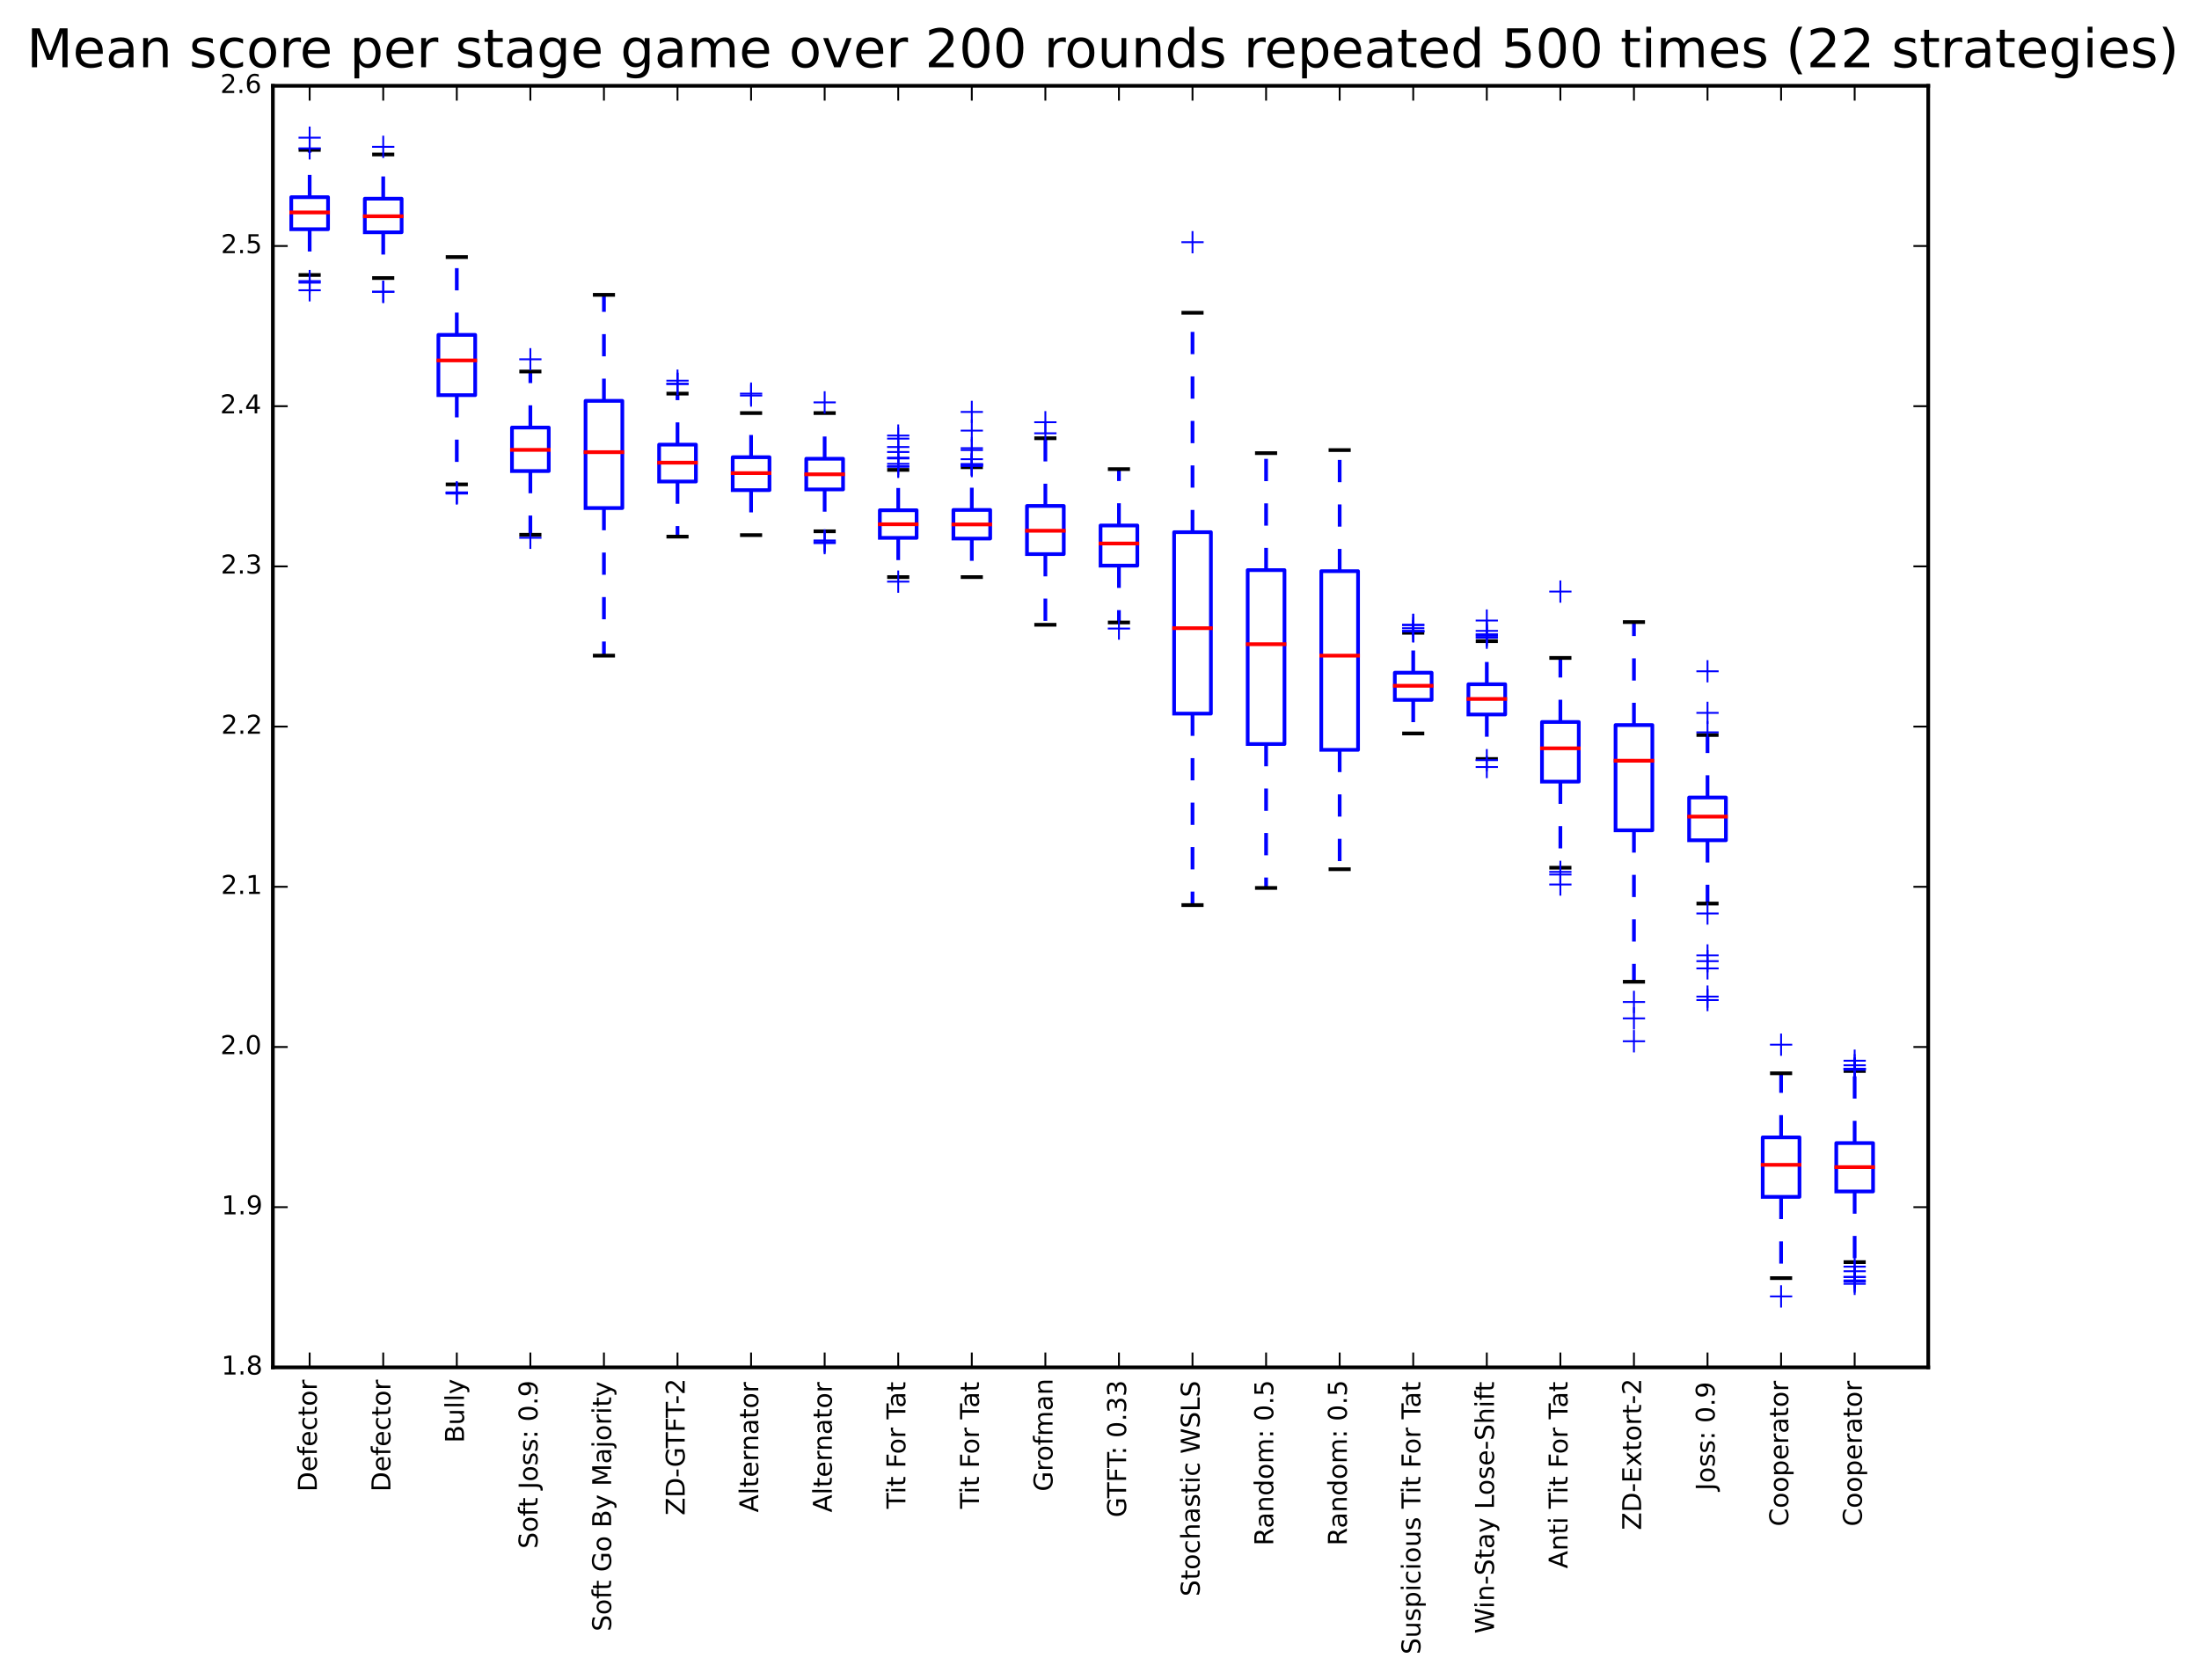 <?xml version="1.0" encoding="utf-8" standalone="no"?>
<!DOCTYPE svg PUBLIC "-//W3C//DTD SVG 1.1//EN"
  "http://www.w3.org/Graphics/SVG/1.1/DTD/svg11.dtd">
<!-- Created with matplotlib (http://matplotlib.org/) -->
<svg height="453pt" version="1.1" viewBox="0 0 593 453" width="593pt" xmlns="http://www.w3.org/2000/svg" xmlns:xlink="http://www.w3.org/1999/xlink">
 <defs>
  <style type="text/css">
*{stroke-linecap:butt;stroke-linejoin:round;}
  </style>
 </defs>
 <g id="figure_1">
  <g id="patch_1">
   <path d="
M0 453.356
L593.566 453.356
L593.566 0
L0 0
z
" style="fill:#ffffff;"/>
  </g>
  <g id="axes_1">
   <g id="patch_2">
    <path d="
M73.583 368.742
L519.983 368.742
L519.983 23.142
L73.583 23.142
z
" style="fill:#ffffff;"/>
   </g>
   <g id="line2d_1">
    <path clip-path="url(#pc58a1cb8a6)" d="
M78.543 61.816
L88.463 61.816
L88.463 53.176
L78.543 53.176
L78.543 61.816" style="fill:none;stroke:#0000ff;stroke-linecap:square;"/>
   </g>
   <g id="line2d_2">
    <path clip-path="url(#pc58a1cb8a6)" d="
M83.503 61.816
L83.503 74.159" style="fill:none;stroke:#0000ff;stroke-dasharray:6,6;stroke-dashoffset:0.0;"/>
   </g>
   <g id="line2d_3">
    <path clip-path="url(#pc58a1cb8a6)" d="
M83.503 53.176
L83.503 40.422" style="fill:none;stroke:#0000ff;stroke-dasharray:6,6;stroke-dashoffset:0.0;"/>
   </g>
   <g id="line2d_4">
    <path clip-path="url(#pc58a1cb8a6)" d="
M81.023 74.159
L85.983 74.159" style="fill:none;stroke:#000000;stroke-linecap:square;"/>
   </g>
   <g id="line2d_5">
    <path clip-path="url(#pc58a1cb8a6)" d="
M81.023 40.422
L85.983 40.422" style="fill:none;stroke:#000000;stroke-linecap:square;"/>
   </g>
   <g id="line2d_6">
    <path clip-path="url(#pc58a1cb8a6)" d="
M78.543 57.29
L88.463 57.29" style="fill:none;stroke:#ff0000;stroke-linecap:square;"/>
   </g>
   <g id="line2d_7">
    <defs>
     <path d="
M-3 0
L3 0
M0 3
L0 -3" id="md4acab13e0" style="stroke:#0000ff;stroke-width:0.5;"/>
    </defs>
    <g clip-path="url(#pc58a1cb8a6)">
     <use style="fill:#0000ff;stroke:#0000ff;stroke-width:0.5;" x="83.503" xlink:href="#md4acab13e0" y="78.273"/>
     <use style="fill:#0000ff;stroke:#0000ff;stroke-width:0.5;" x="83.503" xlink:href="#md4acab13e0" y="75.805"/>
     <use style="fill:#0000ff;stroke:#0000ff;stroke-width:0.5;" x="83.503" xlink:href="#md4acab13e0" y="76.216"/>
     <use style="fill:#0000ff;stroke:#0000ff;stroke-width:0.5;" x="83.503" xlink:href="#md4acab13e0" y="40.01"/>
     <use style="fill:#0000ff;stroke:#0000ff;stroke-width:0.5;" x="83.503" xlink:href="#md4acab13e0" y="37.13"/>
    </g>
   </g>
   <g id="line2d_8">
    <path clip-path="url(#pc58a1cb8a6)" d="
M98.383 62.639
L108.303 62.639
L108.303 53.587
L98.383 53.587
L98.383 62.639" style="fill:none;stroke:#0000ff;stroke-linecap:square;"/>
   </g>
   <g id="line2d_9">
    <path clip-path="url(#pc58a1cb8a6)" d="
M103.343 62.639
L103.343 74.982" style="fill:none;stroke:#0000ff;stroke-dasharray:6,6;stroke-dashoffset:0.0;"/>
   </g>
   <g id="line2d_10">
    <path clip-path="url(#pc58a1cb8a6)" d="
M103.343 53.587
L103.343 41.656" style="fill:none;stroke:#0000ff;stroke-dasharray:6,6;stroke-dashoffset:0.0;"/>
   </g>
   <g id="line2d_11">
    <path clip-path="url(#pc58a1cb8a6)" d="
M100.863 74.982
L105.823 74.982" style="fill:none;stroke:#000000;stroke-linecap:square;"/>
   </g>
   <g id="line2d_12">
    <path clip-path="url(#pc58a1cb8a6)" d="
M100.863 41.656
L105.823 41.656" style="fill:none;stroke:#000000;stroke-linecap:square;"/>
   </g>
   <g id="line2d_13">
    <path clip-path="url(#pc58a1cb8a6)" d="
M98.383 58.319
L108.303 58.319" style="fill:none;stroke:#ff0000;stroke-linecap:square;"/>
   </g>
   <g id="line2d_14">
    <g clip-path="url(#pc58a1cb8a6)">
     <use style="fill:#0000ff;stroke:#0000ff;stroke-width:0.5;" x="103.343" xlink:href="#md4acab13e0" y="78.685"/>
     <use style="fill:#0000ff;stroke:#0000ff;stroke-width:0.5;" x="103.343" xlink:href="#md4acab13e0" y="78.685"/>
     <use style="fill:#0000ff;stroke:#0000ff;stroke-width:0.5;" x="103.343" xlink:href="#md4acab13e0" y="39.599"/>
    </g>
   </g>
   <g id="line2d_15">
    <path clip-path="url(#pc58a1cb8a6)" d="
M118.223 106.559
L128.143 106.559
L128.143 90.308
L118.223 90.308
L118.223 106.559" style="fill:none;stroke:#0000ff;stroke-linecap:square;"/>
   </g>
   <g id="line2d_16">
    <path clip-path="url(#pc58a1cb8a6)" d="
M123.183 106.559
L123.183 130.627" style="fill:none;stroke:#0000ff;stroke-dasharray:6,6;stroke-dashoffset:0.0;"/>
   </g>
   <g id="line2d_17">
    <path clip-path="url(#pc58a1cb8a6)" d="
M123.183 90.308
L123.183 69.325" style="fill:none;stroke:#0000ff;stroke-dasharray:6,6;stroke-dashoffset:0.0;"/>
   </g>
   <g id="line2d_18">
    <path clip-path="url(#pc58a1cb8a6)" d="
M120.703 130.627
L125.663 130.627" style="fill:none;stroke:#000000;stroke-linecap:square;"/>
   </g>
   <g id="line2d_19">
    <path clip-path="url(#pc58a1cb8a6)" d="
M120.703 69.325
L125.663 69.325" style="fill:none;stroke:#000000;stroke-linecap:square;"/>
   </g>
   <g id="line2d_20">
    <path clip-path="url(#pc58a1cb8a6)" d="
M118.223 97.199
L128.143 97.199" style="fill:none;stroke:#ff0000;stroke-linecap:square;"/>
   </g>
   <g id="line2d_21">
    <g clip-path="url(#pc58a1cb8a6)">
     <use style="fill:#0000ff;stroke:#0000ff;stroke-width:0.5;" x="123.183" xlink:href="#md4acab13e0" y="132.89"/>
     <use style="fill:#0000ff;stroke:#0000ff;stroke-width:0.5;" x="123.183" xlink:href="#md4acab13e0" y="132.787"/>
     <use style="fill:#0000ff;stroke:#0000ff;stroke-width:0.5;" x="123.183" xlink:href="#md4acab13e0" y="133.096"/>
    </g>
   </g>
   <g id="line2d_22">
    <path clip-path="url(#pc58a1cb8a6)" d="
M138.063 127.027
L147.983 127.027
L147.983 115.302
L138.063 115.302
L138.063 127.027" style="fill:none;stroke:#0000ff;stroke-linecap:square;"/>
   </g>
   <g id="line2d_23">
    <path clip-path="url(#pc58a1cb8a6)" d="
M143.023 127.027
L143.023 144.205" style="fill:none;stroke:#0000ff;stroke-dasharray:6,6;stroke-dashoffset:0.0;"/>
   </g>
   <g id="line2d_24">
    <path clip-path="url(#pc58a1cb8a6)" d="
M143.023 115.302
L143.023 100.182" style="fill:none;stroke:#0000ff;stroke-dasharray:6,6;stroke-dashoffset:0.0;"/>
   </g>
   <g id="line2d_25">
    <path clip-path="url(#pc58a1cb8a6)" d="
M140.543 144.205
L145.503 144.205" style="fill:none;stroke:#000000;stroke-linecap:square;"/>
   </g>
   <g id="line2d_26">
    <path clip-path="url(#pc58a1cb8a6)" d="
M140.543 100.182
L145.503 100.182" style="fill:none;stroke:#000000;stroke-linecap:square;"/>
   </g>
   <g id="line2d_27">
    <path clip-path="url(#pc58a1cb8a6)" d="
M138.063 121.319
L147.983 121.319" style="fill:none;stroke:#ff0000;stroke-linecap:square;"/>
   </g>
   <g id="line2d_28">
    <g clip-path="url(#pc58a1cb8a6)">
     <use style="fill:#0000ff;stroke:#0000ff;stroke-width:0.5;" x="143.023" xlink:href="#md4acab13e0" y="145.027"/>
     <use style="fill:#0000ff;stroke:#0000ff;stroke-width:0.5;" x="143.023" xlink:href="#md4acab13e0" y="96.89"/>
    </g>
   </g>
   <g id="line2d_29">
    <path clip-path="url(#pc58a1cb8a6)" d="
M157.903 137.005
L167.823 137.005
L167.823 108.102
L157.903 108.102
L157.903 137.005" style="fill:none;stroke:#0000ff;stroke-linecap:square;"/>
   </g>
   <g id="line2d_30">
    <path clip-path="url(#pc58a1cb8a6)" d="
M162.863 137.005
L162.863 176.81" style="fill:none;stroke:#0000ff;stroke-dasharray:6,6;stroke-dashoffset:0.0;"/>
   </g>
   <g id="line2d_31">
    <path clip-path="url(#pc58a1cb8a6)" d="
M162.863 108.102
L162.863 79.507" style="fill:none;stroke:#0000ff;stroke-dasharray:6,6;stroke-dashoffset:0.0;"/>
   </g>
   <g id="line2d_32">
    <path clip-path="url(#pc58a1cb8a6)" d="
M160.383 176.81
L165.343 176.81" style="fill:none;stroke:#000000;stroke-linecap:square;"/>
   </g>
   <g id="line2d_33">
    <path clip-path="url(#pc58a1cb8a6)" d="
M160.383 79.507
L165.343 79.507" style="fill:none;stroke:#000000;stroke-linecap:square;"/>
   </g>
   <g id="line2d_34">
    <path clip-path="url(#pc58a1cb8a6)" d="
M157.903 121.936
L167.823 121.936" style="fill:none;stroke:#ff0000;stroke-linecap:square;"/>
   </g>
   <g id="line2d_35"/>
   <g id="line2d_36">
    <path clip-path="url(#pc58a1cb8a6)" d="
M177.743 129.856
L187.663 129.856
L187.663 119.905
L177.743 119.905
L177.743 129.856" style="fill:none;stroke:#0000ff;stroke-linecap:square;"/>
   </g>
   <g id="line2d_37">
    <path clip-path="url(#pc58a1cb8a6)" d="
M182.703 129.856
L182.703 144.719" style="fill:none;stroke:#0000ff;stroke-dasharray:6,6;stroke-dashoffset:0.0;"/>
   </g>
   <g id="line2d_38">
    <path clip-path="url(#pc58a1cb8a6)" d="
M182.703 119.905
L182.703 106.147" style="fill:none;stroke:#0000ff;stroke-dasharray:6,6;stroke-dashoffset:0.0;"/>
   </g>
   <g id="line2d_39">
    <path clip-path="url(#pc58a1cb8a6)" d="
M180.223 144.719
L185.183 144.719" style="fill:none;stroke:#000000;stroke-linecap:square;"/>
   </g>
   <g id="line2d_40">
    <path clip-path="url(#pc58a1cb8a6)" d="
M180.223 106.147
L185.183 106.147" style="fill:none;stroke:#000000;stroke-linecap:square;"/>
   </g>
   <g id="line2d_41">
    <path clip-path="url(#pc58a1cb8a6)" d="
M177.743 124.765
L187.663 124.765" style="fill:none;stroke:#ff0000;stroke-linecap:square;"/>
   </g>
   <g id="line2d_42">
    <g clip-path="url(#pc58a1cb8a6)">
     <use style="fill:#0000ff;stroke:#0000ff;stroke-width:0.5;" x="182.703" xlink:href="#md4acab13e0" y="102.65"/>
     <use style="fill:#0000ff;stroke:#0000ff;stroke-width:0.5;" x="182.703" xlink:href="#md4acab13e0" y="103.576"/>
     <use style="fill:#0000ff;stroke:#0000ff;stroke-width:0.5;" x="182.703" xlink:href="#md4acab13e0" y="103.473"/>
    </g>
   </g>
   <g id="line2d_43">
    <path clip-path="url(#pc58a1cb8a6)" d="
M197.583 132.17
L207.503 132.17
L207.503 123.299
L197.583 123.299
L197.583 132.17" style="fill:none;stroke:#0000ff;stroke-linecap:square;"/>
   </g>
   <g id="line2d_44">
    <path clip-path="url(#pc58a1cb8a6)" d="
M202.543 132.17
L202.543 144.307" style="fill:none;stroke:#0000ff;stroke-dasharray:6,6;stroke-dashoffset:0.0;"/>
   </g>
   <g id="line2d_45">
    <path clip-path="url(#pc58a1cb8a6)" d="
M202.543 123.299
L202.543 111.393" style="fill:none;stroke:#0000ff;stroke-dasharray:6,6;stroke-dashoffset:0.0;"/>
   </g>
   <g id="line2d_46">
    <path clip-path="url(#pc58a1cb8a6)" d="
M200.063 144.307
L205.023 144.307" style="fill:none;stroke:#000000;stroke-linecap:square;"/>
   </g>
   <g id="line2d_47">
    <path clip-path="url(#pc58a1cb8a6)" d="
M200.063 111.393
L205.023 111.393" style="fill:none;stroke:#000000;stroke-linecap:square;"/>
   </g>
   <g id="line2d_48">
    <path clip-path="url(#pc58a1cb8a6)" d="
M197.583 127.593
L207.503 127.593" style="fill:none;stroke:#ff0000;stroke-linecap:square;"/>
   </g>
   <g id="line2d_49">
    <g clip-path="url(#pc58a1cb8a6)">
     <use style="fill:#0000ff;stroke:#0000ff;stroke-width:0.5;" x="202.543" xlink:href="#md4acab13e0" y="106.147"/>
     <use style="fill:#0000ff;stroke:#0000ff;stroke-width:0.5;" x="202.543" xlink:href="#md4acab13e0" y="106.662"/>
    </g>
   </g>
   <g id="line2d_50">
    <path clip-path="url(#pc58a1cb8a6)" d="
M217.423 131.99
L227.343 131.99
L227.343 123.71
L217.423 123.71
L217.423 131.99" style="fill:none;stroke:#0000ff;stroke-linecap:square;"/>
   </g>
   <g id="line2d_51">
    <path clip-path="url(#pc58a1cb8a6)" d="
M222.383 131.99
L222.383 143.279" style="fill:none;stroke:#0000ff;stroke-dasharray:6,6;stroke-dashoffset:0.0;"/>
   </g>
   <g id="line2d_52">
    <path clip-path="url(#pc58a1cb8a6)" d="
M222.383 123.71
L222.383 111.393" style="fill:none;stroke:#0000ff;stroke-dasharray:6,6;stroke-dashoffset:0.0;"/>
   </g>
   <g id="line2d_53">
    <path clip-path="url(#pc58a1cb8a6)" d="
M219.903 143.279
L224.863 143.279" style="fill:none;stroke:#000000;stroke-linecap:square;"/>
   </g>
   <g id="line2d_54">
    <path clip-path="url(#pc58a1cb8a6)" d="
M219.903 111.393
L224.863 111.393" style="fill:none;stroke:#000000;stroke-linecap:square;"/>
   </g>
   <g id="line2d_55">
    <path clip-path="url(#pc58a1cb8a6)" d="
M217.423 127.902
L227.343 127.902" style="fill:none;stroke:#ff0000;stroke-linecap:square;"/>
   </g>
   <g id="line2d_56">
    <g clip-path="url(#pc58a1cb8a6)">
     <use style="fill:#0000ff;stroke:#0000ff;stroke-width:0.5;" x="222.383" xlink:href="#md4acab13e0" y="146.467"/>
     <use style="fill:#0000ff;stroke:#0000ff;stroke-width:0.5;" x="222.383" xlink:href="#md4acab13e0" y="145.747"/>
     <use style="fill:#0000ff;stroke:#0000ff;stroke-width:0.5;" x="222.383" xlink:href="#md4acab13e0" y="146.159"/>
     <use style="fill:#0000ff;stroke:#0000ff;stroke-width:0.5;" x="222.383" xlink:href="#md4acab13e0" y="108.513"/>
    </g>
   </g>
   <g id="line2d_57">
    <path clip-path="url(#pc58a1cb8a6)" d="
M237.263 145.053
L247.183 145.053
L247.183 137.596
L237.263 137.596
L237.263 145.053" style="fill:none;stroke:#0000ff;stroke-linecap:square;"/>
   </g>
   <g id="line2d_58">
    <path clip-path="url(#pc58a1cb8a6)" d="
M242.223 145.053
L242.223 155.622" style="fill:none;stroke:#0000ff;stroke-dasharray:6,6;stroke-dashoffset:0.0;"/>
   </g>
   <g id="line2d_59">
    <path clip-path="url(#pc58a1cb8a6)" d="
M242.223 137.596
L242.223 126.719" style="fill:none;stroke:#0000ff;stroke-dasharray:6,6;stroke-dashoffset:0.0;"/>
   </g>
   <g id="line2d_60">
    <path clip-path="url(#pc58a1cb8a6)" d="
M239.743 155.622
L244.703 155.622" style="fill:none;stroke:#000000;stroke-linecap:square;"/>
   </g>
   <g id="line2d_61">
    <path clip-path="url(#pc58a1cb8a6)" d="
M239.743 126.719
L244.703 126.719" style="fill:none;stroke:#000000;stroke-linecap:square;"/>
   </g>
   <g id="line2d_62">
    <path clip-path="url(#pc58a1cb8a6)" d="
M237.263 141.376
L247.183 141.376" style="fill:none;stroke:#ff0000;stroke-linecap:square;"/>
   </g>
   <g id="line2d_63">
    <g clip-path="url(#pc58a1cb8a6)">
     <use style="fill:#0000ff;stroke:#0000ff;stroke-width:0.5;" x="242.223" xlink:href="#md4acab13e0" y="156.856"/>
     <use style="fill:#0000ff;stroke:#0000ff;stroke-width:0.5;" x="242.223" xlink:href="#md4acab13e0" y="125.073"/>
     <use style="fill:#0000ff;stroke:#0000ff;stroke-width:0.5;" x="242.223" xlink:href="#md4acab13e0" y="118.285"/>
     <use style="fill:#0000ff;stroke:#0000ff;stroke-width:0.5;" x="242.223" xlink:href="#md4acab13e0" y="123.427"/>
     <use style="fill:#0000ff;stroke:#0000ff;stroke-width:0.5;" x="242.223" xlink:href="#md4acab13e0" y="120.547"/>
     <use style="fill:#0000ff;stroke:#0000ff;stroke-width:0.5;" x="242.223" xlink:href="#md4acab13e0" y="123.633"/>
     <use style="fill:#0000ff;stroke:#0000ff;stroke-width:0.5;" x="242.223" xlink:href="#md4acab13e0" y="125.896"/>
     <use style="fill:#0000ff;stroke:#0000ff;stroke-width:0.5;" x="242.223" xlink:href="#md4acab13e0" y="125.69"/>
     <use style="fill:#0000ff;stroke:#0000ff;stroke-width:0.5;" x="242.223" xlink:href="#md4acab13e0" y="121.885"/>
     <use style="fill:#0000ff;stroke:#0000ff;stroke-width:0.5;" x="242.223" xlink:href="#md4acab13e0" y="117.462"/>
    </g>
   </g>
   <g id="line2d_64">
    <path clip-path="url(#pc58a1cb8a6)" d="
M257.103 145.233
L267.023 145.233
L267.023 137.519
L257.103 137.519
L257.103 145.233" style="fill:none;stroke:#0000ff;stroke-linecap:square;"/>
   </g>
   <g id="line2d_65">
    <path clip-path="url(#pc58a1cb8a6)" d="
M262.063 145.233
L262.063 155.622" style="fill:none;stroke:#0000ff;stroke-dasharray:6,6;stroke-dashoffset:0.0;"/>
   </g>
   <g id="line2d_66">
    <path clip-path="url(#pc58a1cb8a6)" d="
M262.063 137.519
L262.063 125.999" style="fill:none;stroke:#0000ff;stroke-dasharray:6,6;stroke-dashoffset:0.0;"/>
   </g>
   <g id="line2d_67">
    <path clip-path="url(#pc58a1cb8a6)" d="
M259.583 155.622
L264.543 155.622" style="fill:none;stroke:#000000;stroke-linecap:square;"/>
   </g>
   <g id="line2d_68">
    <path clip-path="url(#pc58a1cb8a6)" d="
M259.583 125.999
L264.543 125.999" style="fill:none;stroke:#000000;stroke-linecap:square;"/>
   </g>
   <g id="line2d_69">
    <path clip-path="url(#pc58a1cb8a6)" d="
M257.103 141.427
L267.023 141.427" style="fill:none;stroke:#ff0000;stroke-linecap:square;"/>
   </g>
   <g id="line2d_70">
    <g clip-path="url(#pc58a1cb8a6)">
     <use style="fill:#0000ff;stroke:#0000ff;stroke-width:0.5;" x="262.063" xlink:href="#md4acab13e0" y="123.839"/>
     <use style="fill:#0000ff;stroke:#0000ff;stroke-width:0.5;" x="262.063" xlink:href="#md4acab13e0" y="111.085"/>
     <use style="fill:#0000ff;stroke:#0000ff;stroke-width:0.5;" x="262.063" xlink:href="#md4acab13e0" y="125.69"/>
     <use style="fill:#0000ff;stroke:#0000ff;stroke-width:0.5;" x="262.063" xlink:href="#md4acab13e0" y="125.279"/>
     <use style="fill:#0000ff;stroke:#0000ff;stroke-width:0.5;" x="262.063" xlink:href="#md4acab13e0" y="125.176"/>
     <use style="fill:#0000ff;stroke:#0000ff;stroke-width:0.5;" x="262.063" xlink:href="#md4acab13e0" y="125.382"/>
     <use style="fill:#0000ff;stroke:#0000ff;stroke-width:0.5;" x="262.063" xlink:href="#md4acab13e0" y="121.37"/>
     <use style="fill:#0000ff;stroke:#0000ff;stroke-width:0.5;" x="262.063" xlink:href="#md4acab13e0" y="120.856"/>
     <use style="fill:#0000ff;stroke:#0000ff;stroke-width:0.5;" x="262.063" xlink:href="#md4acab13e0" y="116.125"/>
     <use style="fill:#0000ff;stroke:#0000ff;stroke-width:0.5;" x="262.063" xlink:href="#md4acab13e0" y="125.176"/>
    </g>
   </g>
   <g id="line2d_71">
    <path clip-path="url(#pc58a1cb8a6)" d="
M276.943 149.425
L286.863 149.425
L286.863 136.439
L276.943 136.439
L276.943 149.425" style="fill:none;stroke:#0000ff;stroke-linecap:square;"/>
   </g>
   <g id="line2d_72">
    <path clip-path="url(#pc58a1cb8a6)" d="
M281.903 149.425
L281.903 168.479" style="fill:none;stroke:#0000ff;stroke-dasharray:6,6;stroke-dashoffset:0.0;"/>
   </g>
   <g id="line2d_73">
    <path clip-path="url(#pc58a1cb8a6)" d="
M281.903 136.439
L281.903 118.182" style="fill:none;stroke:#0000ff;stroke-dasharray:6,6;stroke-dashoffset:0.0;"/>
   </g>
   <g id="line2d_74">
    <path clip-path="url(#pc58a1cb8a6)" d="
M279.423 168.479
L284.383 168.479" style="fill:none;stroke:#000000;stroke-linecap:square;"/>
   </g>
   <g id="line2d_75">
    <path clip-path="url(#pc58a1cb8a6)" d="
M279.423 118.182
L284.383 118.182" style="fill:none;stroke:#000000;stroke-linecap:square;"/>
   </g>
   <g id="line2d_76">
    <path clip-path="url(#pc58a1cb8a6)" d="
M276.943 143.125
L286.863 143.125" style="fill:none;stroke:#ff0000;stroke-linecap:square;"/>
   </g>
   <g id="line2d_77">
    <g clip-path="url(#pc58a1cb8a6)">
     <use style="fill:#0000ff;stroke:#0000ff;stroke-width:0.5;" x="281.903" xlink:href="#md4acab13e0" y="113.862"/>
     <use style="fill:#0000ff;stroke:#0000ff;stroke-width:0.5;" x="281.903" xlink:href="#md4acab13e0" y="116.845"/>
    </g>
   </g>
   <g id="line2d_78">
    <path clip-path="url(#pc58a1cb8a6)" d="
M296.783 152.536
L306.703 152.536
L306.703 141.71
L296.783 141.71
L296.783 152.536" style="fill:none;stroke:#0000ff;stroke-linecap:square;"/>
   </g>
   <g id="line2d_79">
    <path clip-path="url(#pc58a1cb8a6)" d="
M301.743 152.536
L301.743 167.862" style="fill:none;stroke:#0000ff;stroke-dasharray:6,6;stroke-dashoffset:0.0;"/>
   </g>
   <g id="line2d_80">
    <path clip-path="url(#pc58a1cb8a6)" d="
M301.743 141.71
L301.743 126.513" style="fill:none;stroke:#0000ff;stroke-dasharray:6,6;stroke-dashoffset:0.0;"/>
   </g>
   <g id="line2d_81">
    <path clip-path="url(#pc58a1cb8a6)" d="
M299.263 167.862
L304.223 167.862" style="fill:none;stroke:#000000;stroke-linecap:square;"/>
   </g>
   <g id="line2d_82">
    <path clip-path="url(#pc58a1cb8a6)" d="
M299.263 126.513
L304.223 126.513" style="fill:none;stroke:#000000;stroke-linecap:square;"/>
   </g>
   <g id="line2d_83">
    <path clip-path="url(#pc58a1cb8a6)" d="
M296.783 146.57
L306.703 146.57" style="fill:none;stroke:#ff0000;stroke-linecap:square;"/>
   </g>
   <g id="line2d_84">
    <g clip-path="url(#pc58a1cb8a6)">
     <use style="fill:#0000ff;stroke:#0000ff;stroke-width:0.5;" x="301.743" xlink:href="#md4acab13e0" y="169.507"/>
    </g>
   </g>
   <g id="line2d_85">
    <path clip-path="url(#pc58a1cb8a6)" d="
M316.623 192.445
L326.543 192.445
L326.543 143.51
L316.623 143.51
L316.623 192.445" style="fill:none;stroke:#0000ff;stroke-linecap:square;"/>
   </g>
   <g id="line2d_86">
    <path clip-path="url(#pc58a1cb8a6)" d="
M321.583 192.445
L321.583 244.079" style="fill:none;stroke:#0000ff;stroke-dasharray:6,6;stroke-dashoffset:0.0;"/>
   </g>
   <g id="line2d_87">
    <path clip-path="url(#pc58a1cb8a6)" d="
M321.583 143.51
L321.583 84.342" style="fill:none;stroke:#0000ff;stroke-dasharray:6,6;stroke-dashoffset:0.0;"/>
   </g>
   <g id="line2d_88">
    <path clip-path="url(#pc58a1cb8a6)" d="
M319.103 244.079
L324.063 244.079" style="fill:none;stroke:#000000;stroke-linecap:square;"/>
   </g>
   <g id="line2d_89">
    <path clip-path="url(#pc58a1cb8a6)" d="
M319.103 84.342
L324.063 84.342" style="fill:none;stroke:#000000;stroke-linecap:square;"/>
   </g>
   <g id="line2d_90">
    <path clip-path="url(#pc58a1cb8a6)" d="
M316.623 169.405
L326.543 169.405" style="fill:none;stroke:#ff0000;stroke-linecap:square;"/>
   </g>
   <g id="line2d_91">
    <g clip-path="url(#pc58a1cb8a6)">
     <use style="fill:#0000ff;stroke:#0000ff;stroke-width:0.5;" x="321.583" xlink:href="#md4acab13e0" y="65.313"/>
    </g>
   </g>
   <g id="line2d_92">
    <path clip-path="url(#pc58a1cb8a6)" d="
M336.463 200.647
L346.383 200.647
L346.383 153.745
L336.463 153.745
L336.463 200.647" style="fill:none;stroke:#0000ff;stroke-linecap:square;"/>
   </g>
   <g id="line2d_93">
    <path clip-path="url(#pc58a1cb8a6)" d="
M341.423 200.647
L341.423 239.45" style="fill:none;stroke:#0000ff;stroke-dasharray:6,6;stroke-dashoffset:0.0;"/>
   </g>
   <g id="line2d_94">
    <path clip-path="url(#pc58a1cb8a6)" d="
M341.423 153.745
L341.423 122.193" style="fill:none;stroke:#0000ff;stroke-dasharray:6,6;stroke-dashoffset:0.0;"/>
   </g>
   <g id="line2d_95">
    <path clip-path="url(#pc58a1cb8a6)" d="
M338.943 239.45
L343.903 239.45" style="fill:none;stroke:#000000;stroke-linecap:square;"/>
   </g>
   <g id="line2d_96">
    <path clip-path="url(#pc58a1cb8a6)" d="
M338.943 122.193
L343.903 122.193" style="fill:none;stroke:#000000;stroke-linecap:square;"/>
   </g>
   <g id="line2d_97">
    <path clip-path="url(#pc58a1cb8a6)" d="
M336.463 173.725
L346.383 173.725" style="fill:none;stroke:#ff0000;stroke-linecap:square;"/>
   </g>
   <g id="line2d_98"/>
   <g id="line2d_99">
    <path clip-path="url(#pc58a1cb8a6)" d="
M356.303 202.216
L366.223 202.216
L366.223 154.027
L356.303 154.027
L356.303 202.216" style="fill:none;stroke:#0000ff;stroke-linecap:square;"/>
   </g>
   <g id="line2d_100">
    <path clip-path="url(#pc58a1cb8a6)" d="
M361.263 202.216
L361.263 234.41" style="fill:none;stroke:#0000ff;stroke-dasharray:6,6;stroke-dashoffset:0.0;"/>
   </g>
   <g id="line2d_101">
    <path clip-path="url(#pc58a1cb8a6)" d="
M361.263 154.027
L361.263 121.37" style="fill:none;stroke:#0000ff;stroke-dasharray:6,6;stroke-dashoffset:0.0;"/>
   </g>
   <g id="line2d_102">
    <path clip-path="url(#pc58a1cb8a6)" d="
M358.783 234.41
L363.743 234.41" style="fill:none;stroke:#000000;stroke-linecap:square;"/>
   </g>
   <g id="line2d_103">
    <path clip-path="url(#pc58a1cb8a6)" d="
M358.783 121.37
L363.743 121.37" style="fill:none;stroke:#000000;stroke-linecap:square;"/>
   </g>
   <g id="line2d_104">
    <path clip-path="url(#pc58a1cb8a6)" d="
M356.303 176.81
L366.223 176.81" style="fill:none;stroke:#ff0000;stroke-linecap:square;"/>
   </g>
   <g id="line2d_105"/>
   <g id="line2d_106">
    <path clip-path="url(#pc58a1cb8a6)" d="
M376.143 188.742
L386.063 188.742
L386.063 181.413
L376.143 181.413
L376.143 188.742" style="fill:none;stroke:#0000ff;stroke-linecap:square;"/>
   </g>
   <g id="line2d_107">
    <path clip-path="url(#pc58a1cb8a6)" d="
M381.103 188.742
L381.103 197.793" style="fill:none;stroke:#0000ff;stroke-dasharray:6,6;stroke-dashoffset:0.0;"/>
   </g>
   <g id="line2d_108">
    <path clip-path="url(#pc58a1cb8a6)" d="
M381.103 181.413
L381.103 170.639" style="fill:none;stroke:#0000ff;stroke-dasharray:6,6;stroke-dashoffset:0.0;"/>
   </g>
   <g id="line2d_109">
    <path clip-path="url(#pc58a1cb8a6)" d="
M378.623 197.793
L383.583 197.793" style="fill:none;stroke:#000000;stroke-linecap:square;"/>
   </g>
   <g id="line2d_110">
    <path clip-path="url(#pc58a1cb8a6)" d="
M378.623 170.639
L383.583 170.639" style="fill:none;stroke:#000000;stroke-linecap:square;"/>
   </g>
   <g id="line2d_111">
    <path clip-path="url(#pc58a1cb8a6)" d="
M376.143 184.936
L386.063 184.936" style="fill:none;stroke:#ff0000;stroke-linecap:square;"/>
   </g>
   <g id="line2d_112">
    <g clip-path="url(#pc58a1cb8a6)">
     <use style="fill:#0000ff;stroke:#0000ff;stroke-width:0.5;" x="381.103" xlink:href="#md4acab13e0" y="169.405"/>
     <use style="fill:#0000ff;stroke:#0000ff;stroke-width:0.5;" x="381.103" xlink:href="#md4acab13e0" y="168.582"/>
     <use style="fill:#0000ff;stroke:#0000ff;stroke-width:0.5;" x="381.103" xlink:href="#md4acab13e0" y="168.479"/>
     <use style="fill:#0000ff;stroke:#0000ff;stroke-width:0.5;" x="381.103" xlink:href="#md4acab13e0" y="170.125"/>
     <use style="fill:#0000ff;stroke:#0000ff;stroke-width:0.5;" x="381.103" xlink:href="#md4acab13e0" y="170.227"/>
     <use style="fill:#0000ff;stroke:#0000ff;stroke-width:0.5;" x="381.103" xlink:href="#md4acab13e0" y="170.227"/>
    </g>
   </g>
   <g id="line2d_113">
    <path clip-path="url(#pc58a1cb8a6)" d="
M395.983 192.676
L405.903 192.676
L405.903 184.525
L395.983 184.525
L395.983 192.676" style="fill:none;stroke:#0000ff;stroke-linecap:square;"/>
   </g>
   <g id="line2d_114">
    <path clip-path="url(#pc58a1cb8a6)" d="
M400.943 192.676
L400.943 204.685" style="fill:none;stroke:#0000ff;stroke-dasharray:6,6;stroke-dashoffset:0.0;"/>
   </g>
   <g id="line2d_115">
    <path clip-path="url(#pc58a1cb8a6)" d="
M400.943 184.525
L400.943 172.902" style="fill:none;stroke:#0000ff;stroke-dasharray:6,6;stroke-dashoffset:0.0;"/>
   </g>
   <g id="line2d_116">
    <path clip-path="url(#pc58a1cb8a6)" d="
M398.463 204.685
L403.423 204.685" style="fill:none;stroke:#000000;stroke-linecap:square;"/>
   </g>
   <g id="line2d_117">
    <path clip-path="url(#pc58a1cb8a6)" d="
M398.463 172.902
L403.423 172.902" style="fill:none;stroke:#000000;stroke-linecap:square;"/>
   </g>
   <g id="line2d_118">
    <path clip-path="url(#pc58a1cb8a6)" d="
M395.983 188.485
L405.903 188.485" style="fill:none;stroke:#ff0000;stroke-linecap:square;"/>
   </g>
   <g id="line2d_119">
    <g clip-path="url(#pc58a1cb8a6)">
     <use style="fill:#0000ff;stroke:#0000ff;stroke-width:0.5;" x="400.943" xlink:href="#md4acab13e0" y="204.993"/>
     <use style="fill:#0000ff;stroke:#0000ff;stroke-width:0.5;" x="400.943" xlink:href="#md4acab13e0" y="206.845"/>
     <use style="fill:#0000ff;stroke:#0000ff;stroke-width:0.5;" x="400.943" xlink:href="#md4acab13e0" y="170.125"/>
     <use style="fill:#0000ff;stroke:#0000ff;stroke-width:0.5;" x="400.943" xlink:href="#md4acab13e0" y="171.462"/>
     <use style="fill:#0000ff;stroke:#0000ff;stroke-width:0.5;" x="400.943" xlink:href="#md4acab13e0" y="171.05"/>
     <use style="fill:#0000ff;stroke:#0000ff;stroke-width:0.5;" x="400.943" xlink:href="#md4acab13e0" y="167.347"/>
     <use style="fill:#0000ff;stroke:#0000ff;stroke-width:0.5;" x="400.943" xlink:href="#md4acab13e0" y="171.976"/>
    </g>
   </g>
   <g id="line2d_120">
    <path clip-path="url(#pc58a1cb8a6)" d="
M415.823 210.779
L425.743 210.779
L425.743 194.707
L415.823 194.707
L415.823 210.779" style="fill:none;stroke:#0000ff;stroke-linecap:square;"/>
   </g>
   <g id="line2d_121">
    <path clip-path="url(#pc58a1cb8a6)" d="
M420.783 210.779
L420.783 233.999" style="fill:none;stroke:#0000ff;stroke-dasharray:6,6;stroke-dashoffset:0.0;"/>
   </g>
   <g id="line2d_122">
    <path clip-path="url(#pc58a1cb8a6)" d="
M420.783 194.707
L420.783 177.427" style="fill:none;stroke:#0000ff;stroke-dasharray:6,6;stroke-dashoffset:0.0;"/>
   </g>
   <g id="line2d_123">
    <path clip-path="url(#pc58a1cb8a6)" d="
M418.303 233.999
L423.263 233.999" style="fill:none;stroke:#000000;stroke-linecap:square;"/>
   </g>
   <g id="line2d_124">
    <path clip-path="url(#pc58a1cb8a6)" d="
M418.303 177.427
L423.263 177.427" style="fill:none;stroke:#000000;stroke-linecap:square;"/>
   </g>
   <g id="line2d_125">
    <path clip-path="url(#pc58a1cb8a6)" d="
M415.823 201.805
L425.743 201.805" style="fill:none;stroke:#ff0000;stroke-linecap:square;"/>
   </g>
   <g id="line2d_126">
    <g clip-path="url(#pc58a1cb8a6)">
     <use style="fill:#0000ff;stroke:#0000ff;stroke-width:0.5;" x="420.783" xlink:href="#md4acab13e0" y="238.525"/>
     <use style="fill:#0000ff;stroke:#0000ff;stroke-width:0.5;" x="420.783" xlink:href="#md4acab13e0" y="235.13"/>
     <use style="fill:#0000ff;stroke:#0000ff;stroke-width:0.5;" x="420.783" xlink:href="#md4acab13e0" y="235.85"/>
     <use style="fill:#0000ff;stroke:#0000ff;stroke-width:0.5;" x="420.783" xlink:href="#md4acab13e0" y="159.53"/>
    </g>
   </g>
   <g id="line2d_127">
    <path clip-path="url(#pc58a1cb8a6)" d="
M435.663 223.919
L445.583 223.919
L445.583 195.53
L435.663 195.53
L435.663 223.919" style="fill:none;stroke:#0000ff;stroke-linecap:square;"/>
   </g>
   <g id="line2d_128">
    <path clip-path="url(#pc58a1cb8a6)" d="
M440.623 223.919
L440.623 264.753" style="fill:none;stroke:#0000ff;stroke-dasharray:6,6;stroke-dashoffset:0.0;"/>
   </g>
   <g id="line2d_129">
    <path clip-path="url(#pc58a1cb8a6)" d="
M440.623 195.53
L440.623 167.759" style="fill:none;stroke:#0000ff;stroke-dasharray:6,6;stroke-dashoffset:0.0;"/>
   </g>
   <g id="line2d_130">
    <path clip-path="url(#pc58a1cb8a6)" d="
M438.143 264.753
L443.103 264.753" style="fill:none;stroke:#000000;stroke-linecap:square;"/>
   </g>
   <g id="line2d_131">
    <path clip-path="url(#pc58a1cb8a6)" d="
M438.143 167.759
L443.103 167.759" style="fill:none;stroke:#000000;stroke-linecap:square;"/>
   </g>
   <g id="line2d_132">
    <path clip-path="url(#pc58a1cb8a6)" d="
M435.663 205.147
L445.583 205.147" style="fill:none;stroke:#ff0000;stroke-linecap:square;"/>
   </g>
   <g id="line2d_133">
    <g clip-path="url(#pc58a1cb8a6)">
     <use style="fill:#0000ff;stroke:#0000ff;stroke-width:0.5;" x="440.623" xlink:href="#md4acab13e0" y="270.205"/>
     <use style="fill:#0000ff;stroke:#0000ff;stroke-width:0.5;" x="440.623" xlink:href="#md4acab13e0" y="280.799"/>
     <use style="fill:#0000ff;stroke:#0000ff;stroke-width:0.5;" x="440.623" xlink:href="#md4acab13e0" y="274.627"/>
    </g>
   </g>
   <g id="line2d_134">
    <path clip-path="url(#pc58a1cb8a6)" d="
M455.503 226.593
L465.423 226.593
L465.423 215.073
L455.503 215.073
L455.503 226.593" style="fill:none;stroke:#0000ff;stroke-linecap:square;"/>
   </g>
   <g id="line2d_135">
    <path clip-path="url(#pc58a1cb8a6)" d="
M460.463 226.593
L460.463 243.667" style="fill:none;stroke:#0000ff;stroke-dasharray:6,6;stroke-dashoffset:0.0;"/>
   </g>
   <g id="line2d_136">
    <path clip-path="url(#pc58a1cb8a6)" d="
M460.463 215.073
L460.463 198.205" style="fill:none;stroke:#0000ff;stroke-dasharray:6,6;stroke-dashoffset:0.0;"/>
   </g>
   <g id="line2d_137">
    <path clip-path="url(#pc58a1cb8a6)" d="
M457.983 243.667
L462.943 243.667" style="fill:none;stroke:#000000;stroke-linecap:square;"/>
   </g>
   <g id="line2d_138">
    <path clip-path="url(#pc58a1cb8a6)" d="
M457.983 198.205
L462.943 198.205" style="fill:none;stroke:#000000;stroke-linecap:square;"/>
   </g>
   <g id="line2d_139">
    <path clip-path="url(#pc58a1cb8a6)" d="
M455.503 220.216
L465.423 220.216" style="fill:none;stroke:#ff0000;stroke-linecap:square;"/>
   </g>
   <g id="line2d_140">
    <g clip-path="url(#pc58a1cb8a6)">
     <use style="fill:#0000ff;stroke:#0000ff;stroke-width:0.5;" x="460.463" xlink:href="#md4acab13e0" y="246.342"/>
     <use style="fill:#0000ff;stroke:#0000ff;stroke-width:0.5;" x="460.463" xlink:href="#md4acab13e0" y="257.656"/>
     <use style="fill:#0000ff;stroke:#0000ff;stroke-width:0.5;" x="460.463" xlink:href="#md4acab13e0" y="269.69"/>
     <use style="fill:#0000ff;stroke:#0000ff;stroke-width:0.5;" x="460.463" xlink:href="#md4acab13e0" y="268.765"/>
     <use style="fill:#0000ff;stroke:#0000ff;stroke-width:0.5;" x="460.463" xlink:href="#md4acab13e0" y="259.199"/>
     <use style="fill:#0000ff;stroke:#0000ff;stroke-width:0.5;" x="460.463" xlink:href="#md4acab13e0" y="261.153"/>
     <use style="fill:#0000ff;stroke:#0000ff;stroke-width:0.5;" x="460.463" xlink:href="#md4acab13e0" y="197.485"/>
     <use style="fill:#0000ff;stroke:#0000ff;stroke-width:0.5;" x="460.463" xlink:href="#md4acab13e0" y="181.027"/>
     <use style="fill:#0000ff;stroke:#0000ff;stroke-width:0.5;" x="460.463" xlink:href="#md4acab13e0" y="192.239"/>
    </g>
   </g>
   <g id="line2d_141">
    <path clip-path="url(#pc58a1cb8a6)" d="
M475.343 322.765
L485.263 322.765
L485.263 306.719
L475.343 306.719
L475.343 322.765" style="fill:none;stroke:#0000ff;stroke-linecap:square;"/>
   </g>
   <g id="line2d_142">
    <path clip-path="url(#pc58a1cb8a6)" d="
M480.303 322.765
L480.303 344.673" style="fill:none;stroke:#0000ff;stroke-dasharray:6,6;stroke-dashoffset:0.0;"/>
   </g>
   <g id="line2d_143">
    <path clip-path="url(#pc58a1cb8a6)" d="
M480.303 306.719
L480.303 289.439" style="fill:none;stroke:#0000ff;stroke-dasharray:6,6;stroke-dashoffset:0.0;"/>
   </g>
   <g id="line2d_144">
    <path clip-path="url(#pc58a1cb8a6)" d="
M477.823 344.673
L482.783 344.673" style="fill:none;stroke:#000000;stroke-linecap:square;"/>
   </g>
   <g id="line2d_145">
    <path clip-path="url(#pc58a1cb8a6)" d="
M477.823 289.439
L482.783 289.439" style="fill:none;stroke:#000000;stroke-linecap:square;"/>
   </g>
   <g id="line2d_146">
    <path clip-path="url(#pc58a1cb8a6)" d="
M475.343 314.125
L485.263 314.125" style="fill:none;stroke:#ff0000;stroke-linecap:square;"/>
   </g>
   <g id="line2d_147">
    <g clip-path="url(#pc58a1cb8a6)">
     <use style="fill:#0000ff;stroke:#0000ff;stroke-width:0.5;" x="480.303" xlink:href="#md4acab13e0" y="349.61"/>
     <use style="fill:#0000ff;stroke:#0000ff;stroke-width:0.5;" x="480.303" xlink:href="#md4acab13e0" y="281.725"/>
    </g>
   </g>
   <g id="line2d_148">
    <path clip-path="url(#pc58a1cb8a6)" d="
M495.183 321.299
L505.103 321.299
L505.103 308.262
L495.183 308.262
L495.183 321.299" style="fill:none;stroke:#0000ff;stroke-linecap:square;"/>
   </g>
   <g id="line2d_149">
    <path clip-path="url(#pc58a1cb8a6)" d="
M500.143 321.299
L500.143 340.353" style="fill:none;stroke:#0000ff;stroke-dasharray:6,6;stroke-dashoffset:0.0;"/>
   </g>
   <g id="line2d_150">
    <path clip-path="url(#pc58a1cb8a6)" d="
M500.143 308.262
L500.143 288.822" style="fill:none;stroke:#0000ff;stroke-dasharray:6,6;stroke-dashoffset:0.0;"/>
   </g>
   <g id="line2d_151">
    <path clip-path="url(#pc58a1cb8a6)" d="
M497.663 340.353
L502.623 340.353" style="fill:none;stroke:#000000;stroke-linecap:square;"/>
   </g>
   <g id="line2d_152">
    <path clip-path="url(#pc58a1cb8a6)" d="
M497.663 288.822
L502.623 288.822" style="fill:none;stroke:#000000;stroke-linecap:square;"/>
   </g>
   <g id="line2d_153">
    <path clip-path="url(#pc58a1cb8a6)" d="
M495.183 314.742
L505.103 314.742" style="fill:none;stroke:#ff0000;stroke-linecap:square;"/>
   </g>
   <g id="line2d_154">
    <g clip-path="url(#pc58a1cb8a6)">
     <use style="fill:#0000ff;stroke:#0000ff;stroke-width:0.5;" x="500.143" xlink:href="#md4acab13e0" y="341.587"/>
     <use style="fill:#0000ff;stroke:#0000ff;stroke-width:0.5;" x="500.143" xlink:href="#md4acab13e0" y="344.365"/>
     <use style="fill:#0000ff;stroke:#0000ff;stroke-width:0.5;" x="500.143" xlink:href="#md4acab13e0" y="346.216"/>
     <use style="fill:#0000ff;stroke:#0000ff;stroke-width:0.5;" x="500.143" xlink:href="#md4acab13e0" y="345.599"/>
     <use style="fill:#0000ff;stroke:#0000ff;stroke-width:0.5;" x="500.143" xlink:href="#md4acab13e0" y="342.822"/>
     <use style="fill:#0000ff;stroke:#0000ff;stroke-width:0.5;" x="500.143" xlink:href="#md4acab13e0" y="344.365"/>
     <use style="fill:#0000ff;stroke:#0000ff;stroke-width:0.5;" x="500.143" xlink:href="#md4acab13e0" y="345.29"/>
     <use style="fill:#0000ff;stroke:#0000ff;stroke-width:0.5;" x="500.143" xlink:href="#md4acab13e0" y="286.045"/>
     <use style="fill:#0000ff;stroke:#0000ff;stroke-width:0.5;" x="500.143" xlink:href="#md4acab13e0" y="288.205"/>
     <use style="fill:#0000ff;stroke:#0000ff;stroke-width:0.5;" x="500.143" xlink:href="#md4acab13e0" y="288.205"/>
     <use style="fill:#0000ff;stroke:#0000ff;stroke-width:0.5;" x="500.143" xlink:href="#md4acab13e0" y="288.513"/>
     <use style="fill:#0000ff;stroke:#0000ff;stroke-width:0.5;" x="500.143" xlink:href="#md4acab13e0" y="287.279"/>
     <use style="fill:#0000ff;stroke:#0000ff;stroke-width:0.5;" x="500.143" xlink:href="#md4acab13e0" y="288.205"/>
    </g>
   </g>
   <g id="patch_3">
    <path d="
M73.583 23.142
L519.983 23.142" style="fill:none;stroke:#000000;stroke-linecap:square;stroke-linejoin:miter;"/>
   </g>
   <g id="patch_4">
    <path d="
M519.983 368.742
L519.983 23.142" style="fill:none;stroke:#000000;stroke-linecap:square;stroke-linejoin:miter;"/>
   </g>
   <g id="patch_5">
    <path d="
M73.583 368.742
L519.983 368.742" style="fill:none;stroke:#000000;stroke-linecap:square;stroke-linejoin:miter;"/>
   </g>
   <g id="patch_6">
    <path d="
M73.583 368.742
L73.583 23.142" style="fill:none;stroke:#000000;stroke-linecap:square;stroke-linejoin:miter;"/>
   </g>
   <g id="matplotlib.axis_1">
    <g id="xtick_1">
     <g id="line2d_155">
      <defs>
       <path d="
M0 0
L0 -4" id="m93b0483c22" style="stroke:#000000;stroke-width:0.5;"/>
      </defs>
      <g>
       <use style="stroke:#000000;stroke-width:0.5;" x="83.503" xlink:href="#m93b0483c22" y="368.742"/>
      </g>
     </g>
     <g id="line2d_156">
      <defs>
       <path d="
M0 0
L0 4" id="m741efc42ff" style="stroke:#000000;stroke-width:0.5;"/>
      </defs>
      <g>
       <use style="stroke:#000000;stroke-width:0.5;" x="83.503" xlink:href="#m741efc42ff" y="23.142"/>
      </g>
     </g>
     <g id="text_1">
      <!-- Defector -->
      <defs>
       <path d="
M30.609 48.391
Q23.391 48.391 19.188 42.75
Q14.984 37.109 14.984 27.297
Q14.984 17.484 19.156 11.844
Q23.344 6.203 30.609 6.203
Q37.797 6.203 41.984 11.859
Q46.188 17.531 46.188 27.297
Q46.188 37.016 41.984 42.703
Q37.797 48.391 30.609 48.391
M30.609 56
Q42.328 56 49.016 48.375
Q55.719 40.766 55.719 27.297
Q55.719 13.875 49.016 6.219
Q42.328 -1.422 30.609 -1.422
Q18.844 -1.422 12.172 6.219
Q5.516 13.875 5.516 27.297
Q5.516 40.766 12.172 48.375
Q18.844 56 30.609 56" id="DejaVuSans-6f"/>
       <path d="
M19.672 64.797
L19.672 8.109
L31.594 8.109
Q46.688 8.109 53.688 14.938
Q60.688 21.781 60.688 36.531
Q60.688 51.172 53.688 57.984
Q46.688 64.797 31.594 64.797
z

M9.812 72.906
L30.078 72.906
Q51.266 72.906 61.172 64.094
Q71.094 55.281 71.094 36.531
Q71.094 17.672 61.125 8.828
Q51.172 0 30.078 0
L9.812 0
z
" id="DejaVuSans-44"/>
       <path d="
M37.109 75.984
L37.109 68.5
L28.516 68.5
Q23.688 68.5 21.797 66.547
Q19.922 64.594 19.922 59.516
L19.922 54.688
L34.719 54.688
L34.719 47.703
L19.922 47.703
L19.922 0
L10.891 0
L10.891 47.703
L2.297 47.703
L2.297 54.688
L10.891 54.688
L10.891 58.5
Q10.891 67.625 15.141 71.797
Q19.391 75.984 28.609 75.984
z
" id="DejaVuSans-66"/>
       <path d="
M18.312 70.219
L18.312 54.688
L36.812 54.688
L36.812 47.703
L18.312 47.703
L18.312 18.016
Q18.312 11.328 20.141 9.422
Q21.969 7.516 27.594 7.516
L36.812 7.516
L36.812 0
L27.594 0
Q17.188 0 13.234 3.875
Q9.281 7.766 9.281 18.016
L9.281 47.703
L2.688 47.703
L2.688 54.688
L9.281 54.688
L9.281 70.219
z
" id="DejaVuSans-74"/>
       <path d="
M56.203 29.594
L56.203 25.203
L14.891 25.203
Q15.484 15.922 20.484 11.062
Q25.484 6.203 34.422 6.203
Q39.594 6.203 44.453 7.469
Q49.312 8.734 54.109 11.281
L54.109 2.781
Q49.266 0.734 44.188 -0.344
Q39.109 -1.422 33.891 -1.422
Q20.797 -1.422 13.156 6.188
Q5.516 13.812 5.516 26.812
Q5.516 40.234 12.766 48.109
Q20.016 56 32.328 56
Q43.359 56 49.781 48.891
Q56.203 41.797 56.203 29.594
M47.219 32.234
Q47.125 39.594 43.094 43.984
Q39.062 48.391 32.422 48.391
Q24.906 48.391 20.391 44.141
Q15.875 39.891 15.188 32.172
z
" id="DejaVuSans-65"/>
       <path d="
M48.781 52.594
L48.781 44.188
Q44.969 46.297 41.141 47.344
Q37.312 48.391 33.406 48.391
Q24.656 48.391 19.812 42.844
Q14.984 37.312 14.984 27.297
Q14.984 17.281 19.812 11.734
Q24.656 6.203 33.406 6.203
Q37.312 6.203 41.141 7.25
Q44.969 8.297 48.781 10.406
L48.781 2.094
Q45.016 0.344 40.984 -0.531
Q36.969 -1.422 32.422 -1.422
Q20.062 -1.422 12.781 6.344
Q5.516 14.109 5.516 27.297
Q5.516 40.672 12.859 48.328
Q20.219 56 33.016 56
Q37.156 56 41.109 55.141
Q45.062 54.297 48.781 52.594" id="DejaVuSans-63"/>
       <path d="
M41.109 46.297
Q39.594 47.172 37.812 47.578
Q36.031 48 33.891 48
Q26.266 48 22.188 43.047
Q18.109 38.094 18.109 28.812
L18.109 0
L9.078 0
L9.078 54.688
L18.109 54.688
L18.109 46.188
Q20.953 51.172 25.484 53.578
Q30.031 56 36.531 56
Q37.453 56 38.578 55.875
Q39.703 55.766 41.062 55.516
z
" id="DejaVuSans-72"/>
      </defs>
      <g transform="translate(85.434 402.277)rotate(-90.0)scale(0.07 -0.07)">
       <use xlink:href="#DejaVuSans-44"/>
       <use x="77.002" xlink:href="#DejaVuSans-65"/>
       <use x="138.525" xlink:href="#DejaVuSans-66"/>
       <use x="173.73" xlink:href="#DejaVuSans-65"/>
       <use x="235.254" xlink:href="#DejaVuSans-63"/>
       <use x="290.234" xlink:href="#DejaVuSans-74"/>
       <use x="329.443" xlink:href="#DejaVuSans-6f"/>
       <use x="390.625" xlink:href="#DejaVuSans-72"/>
      </g>
     </g>
    </g>
    <g id="xtick_2">
     <g id="line2d_157">
      <g>
       <use style="stroke:#000000;stroke-width:0.5;" x="103.343" xlink:href="#m93b0483c22" y="368.742"/>
      </g>
     </g>
     <g id="line2d_158">
      <g>
       <use style="stroke:#000000;stroke-width:0.5;" x="103.343" xlink:href="#m741efc42ff" y="23.142"/>
      </g>
     </g>
     <g id="text_2">
      <!-- Defector -->
      <g transform="translate(105.274 402.277)rotate(-90.0)scale(0.07 -0.07)">
       <use xlink:href="#DejaVuSans-44"/>
       <use x="77.002" xlink:href="#DejaVuSans-65"/>
       <use x="138.525" xlink:href="#DejaVuSans-66"/>
       <use x="173.73" xlink:href="#DejaVuSans-65"/>
       <use x="235.254" xlink:href="#DejaVuSans-63"/>
       <use x="290.234" xlink:href="#DejaVuSans-74"/>
       <use x="329.443" xlink:href="#DejaVuSans-6f"/>
       <use x="390.625" xlink:href="#DejaVuSans-72"/>
      </g>
     </g>
    </g>
    <g id="xtick_3">
     <g id="line2d_159">
      <g>
       <use style="stroke:#000000;stroke-width:0.5;" x="123.183" xlink:href="#m93b0483c22" y="368.742"/>
      </g>
     </g>
     <g id="line2d_160">
      <g>
       <use style="stroke:#000000;stroke-width:0.5;" x="123.183" xlink:href="#m741efc42ff" y="23.142"/>
      </g>
     </g>
     <g id="text_3">
      <!-- Bully -->
      <defs>
       <path d="
M8.5 21.578
L8.5 54.688
L17.484 54.688
L17.484 21.922
Q17.484 14.156 20.5 10.266
Q23.531 6.391 29.594 6.391
Q36.859 6.391 41.078 11.031
Q45.312 15.672 45.312 23.688
L45.312 54.688
L54.297 54.688
L54.297 0
L45.312 0
L45.312 8.406
Q42.047 3.422 37.719 1
Q33.406 -1.422 27.688 -1.422
Q18.266 -1.422 13.375 4.438
Q8.5 10.297 8.5 21.578
M31.109 56
z
" id="DejaVuSans-75"/>
       <path d="
M32.172 -5.078
Q28.375 -14.844 24.75 -17.812
Q21.141 -20.797 15.094 -20.797
L7.906 -20.797
L7.906 -13.281
L13.188 -13.281
Q16.891 -13.281 18.938 -11.516
Q21 -9.766 23.484 -3.219
L25.094 0.875
L2.984 54.688
L12.5 54.688
L29.594 11.922
L46.688 54.688
L56.203 54.688
z
" id="DejaVuSans-79"/>
       <path d="
M9.422 75.984
L18.406 75.984
L18.406 0
L9.422 0
z
" id="DejaVuSans-6c"/>
       <path d="
M19.672 34.812
L19.672 8.109
L35.5 8.109
Q43.453 8.109 47.281 11.406
Q51.125 14.703 51.125 21.484
Q51.125 28.328 47.281 31.562
Q43.453 34.812 35.5 34.812
z

M19.672 64.797
L19.672 42.828
L34.281 42.828
Q41.5 42.828 45.031 45.531
Q48.578 48.25 48.578 53.812
Q48.578 59.328 45.031 62.062
Q41.5 64.797 34.281 64.797
z

M9.812 72.906
L35.016 72.906
Q46.297 72.906 52.391 68.219
Q58.5 63.531 58.5 54.891
Q58.5 48.188 55.375 44.234
Q52.25 40.281 46.188 39.312
Q53.469 37.75 57.5 32.781
Q61.531 27.828 61.531 20.406
Q61.531 10.641 54.891 5.312
Q48.25 0 35.984 0
L9.812 0
z
" id="DejaVuSans-42"/>
      </defs>
      <g transform="translate(125.114 389.117)rotate(-90.0)scale(0.07 -0.07)">
       <use xlink:href="#DejaVuSans-42"/>
       <use x="68.604" xlink:href="#DejaVuSans-75"/>
       <use x="131.982" xlink:href="#DejaVuSans-6c"/>
       <use x="159.766" xlink:href="#DejaVuSans-6c"/>
       <use x="187.549" xlink:href="#DejaVuSans-79"/>
      </g>
     </g>
    </g>
    <g id="xtick_4">
     <g id="line2d_161">
      <g>
       <use style="stroke:#000000;stroke-width:0.5;" x="143.023" xlink:href="#m93b0483c22" y="368.742"/>
      </g>
     </g>
     <g id="line2d_162">
      <g>
       <use style="stroke:#000000;stroke-width:0.5;" x="143.023" xlink:href="#m741efc42ff" y="23.142"/>
      </g>
     </g>
     <g id="text_4">
      <!-- Soft Joss: 0.9 -->
      <defs>
       <path d="
M11.719 12.406
L22.016 12.406
L22.016 0
L11.719 0
z

M11.719 51.703
L22.016 51.703
L22.016 39.312
L11.719 39.312
z
" id="DejaVuSans-3a"/>
       <path d="
M9.812 72.906
L19.672 72.906
L19.672 5.078
Q19.672 -8.109 14.672 -14.062
Q9.672 -20.016 -1.422 -20.016
L-5.172 -20.016
L-5.172 -11.719
L-2.094 -11.719
Q4.438 -11.719 7.125 -8.047
Q9.812 -4.391 9.812 5.078
z
" id="DejaVuSans-4a"/>
       <path d="
M10.688 12.406
L21 12.406
L21 0
L10.688 0
z
" id="DejaVuSans-2e"/>
       <path d="
M31.781 66.406
Q24.172 66.406 20.328 58.906
Q16.5 51.422 16.5 36.375
Q16.5 21.391 20.328 13.891
Q24.172 6.391 31.781 6.391
Q39.453 6.391 43.281 13.891
Q47.125 21.391 47.125 36.375
Q47.125 51.422 43.281 58.906
Q39.453 66.406 31.781 66.406
M31.781 74.219
Q44.047 74.219 50.516 64.516
Q56.984 54.828 56.984 36.375
Q56.984 17.969 50.516 8.266
Q44.047 -1.422 31.781 -1.422
Q19.531 -1.422 13.062 8.266
Q6.594 17.969 6.594 36.375
Q6.594 54.828 13.062 64.516
Q19.531 74.219 31.781 74.219" id="DejaVuSans-30"/>
       <path id="DejaVuSans-20"/>
       <path d="
M53.516 70.516
L53.516 60.891
Q47.906 63.578 42.922 64.891
Q37.938 66.219 33.297 66.219
Q25.25 66.219 20.875 63.094
Q16.5 59.969 16.5 54.203
Q16.5 49.359 19.406 46.891
Q22.312 44.438 30.422 42.922
L36.375 41.703
Q47.406 39.594 52.656 34.297
Q57.906 29 57.906 20.125
Q57.906 9.516 50.797 4.047
Q43.703 -1.422 29.984 -1.422
Q24.812 -1.422 18.969 -0.25
Q13.141 0.922 6.891 3.219
L6.891 13.375
Q12.891 10.016 18.656 8.297
Q24.422 6.594 29.984 6.594
Q38.422 6.594 43.016 9.906
Q47.609 13.234 47.609 19.391
Q47.609 24.75 44.312 27.781
Q41.016 30.812 33.5 32.328
L27.484 33.5
Q16.453 35.688 11.516 40.375
Q6.594 45.062 6.594 53.422
Q6.594 63.094 13.406 68.656
Q20.219 74.219 32.172 74.219
Q37.312 74.219 42.625 73.281
Q47.953 72.359 53.516 70.516" id="DejaVuSans-53"/>
       <path d="
M10.984 1.516
L10.984 10.5
Q14.703 8.734 18.5 7.812
Q22.312 6.891 25.984 6.891
Q35.75 6.891 40.891 13.453
Q46.047 20.016 46.781 33.406
Q43.953 29.203 39.594 26.953
Q35.25 24.703 29.984 24.703
Q19.047 24.703 12.672 31.312
Q6.297 37.938 6.297 49.422
Q6.297 60.641 12.938 67.422
Q19.578 74.219 30.609 74.219
Q43.266 74.219 49.922 64.516
Q56.594 54.828 56.594 36.375
Q56.594 19.141 48.406 8.859
Q40.234 -1.422 26.422 -1.422
Q22.703 -1.422 18.891 -0.688
Q15.094 0.047 10.984 1.516
M30.609 32.422
Q37.25 32.422 41.125 36.953
Q45.016 41.5 45.016 49.422
Q45.016 57.281 41.125 61.844
Q37.25 66.406 30.609 66.406
Q23.969 66.406 20.094 61.844
Q16.219 57.281 16.219 49.422
Q16.219 41.5 20.094 36.953
Q23.969 32.422 30.609 32.422" id="DejaVuSans-39"/>
       <path d="
M44.281 53.078
L44.281 44.578
Q40.484 46.531 36.375 47.5
Q32.281 48.484 27.875 48.484
Q21.188 48.484 17.844 46.438
Q14.5 44.391 14.5 40.281
Q14.5 37.156 16.891 35.375
Q19.281 33.594 26.516 31.984
L29.594 31.297
Q39.156 29.25 43.188 25.516
Q47.219 21.781 47.219 15.094
Q47.219 7.469 41.188 3.016
Q35.156 -1.422 24.609 -1.422
Q20.219 -1.422 15.453 -0.562
Q10.688 0.297 5.422 2
L5.422 11.281
Q10.406 8.688 15.234 7.391
Q20.062 6.109 24.812 6.109
Q31.156 6.109 34.562 8.281
Q37.984 10.453 37.984 14.406
Q37.984 18.062 35.516 20.016
Q33.062 21.969 24.703 23.781
L21.578 24.516
Q13.234 26.266 9.516 29.906
Q5.812 33.547 5.812 39.891
Q5.812 47.609 11.281 51.797
Q16.75 56 26.812 56
Q31.781 56 36.172 55.266
Q40.578 54.547 44.281 53.078" id="DejaVuSans-73"/>
      </defs>
      <g transform="translate(144.954 417.643)rotate(-90.0)scale(0.07 -0.07)">
       <use xlink:href="#DejaVuSans-53"/>
       <use x="63.477" xlink:href="#DejaVuSans-6f"/>
       <use x="124.658" xlink:href="#DejaVuSans-66"/>
       <use x="158.113" xlink:href="#DejaVuSans-74"/>
       <use x="197.322" xlink:href="#DejaVuSans-20"/>
       <use x="229.109" xlink:href="#DejaVuSans-4a"/>
       <use x="258.602" xlink:href="#DejaVuSans-6f"/>
       <use x="319.783" xlink:href="#DejaVuSans-73"/>
       <use x="371.883" xlink:href="#DejaVuSans-73"/>
       <use x="423.982" xlink:href="#DejaVuSans-3a"/>
       <use x="457.674" xlink:href="#DejaVuSans-20"/>
       <use x="489.461" xlink:href="#DejaVuSans-30"/>
       <use x="553.084" xlink:href="#DejaVuSans-2e"/>
       <use x="584.871" xlink:href="#DejaVuSans-39"/>
      </g>
     </g>
    </g>
    <g id="xtick_5">
     <g id="line2d_163">
      <g>
       <use style="stroke:#000000;stroke-width:0.5;" x="162.863" xlink:href="#m93b0483c22" y="368.742"/>
      </g>
     </g>
     <g id="line2d_164">
      <g>
       <use style="stroke:#000000;stroke-width:0.5;" x="162.863" xlink:href="#m741efc42ff" y="23.142"/>
      </g>
     </g>
     <g id="text_5">
      <!-- Soft Go By Majority -->
      <defs>
       <path d="
M9.812 72.906
L24.516 72.906
L43.109 23.297
L61.812 72.906
L76.516 72.906
L76.516 0
L66.891 0
L66.891 64.016
L48.094 14.016
L38.188 14.016
L19.391 64.016
L19.391 0
L9.812 0
z
" id="DejaVuSans-4d"/>
       <path d="
M59.516 10.406
L59.516 29.984
L43.406 29.984
L43.406 38.094
L69.281 38.094
L69.281 6.781
Q63.578 2.734 56.688 0.656
Q49.812 -1.422 42 -1.422
Q24.906 -1.422 15.25 8.562
Q5.609 18.562 5.609 36.375
Q5.609 54.25 15.25 64.234
Q24.906 74.219 42 74.219
Q49.125 74.219 55.547 72.453
Q61.969 70.703 67.391 67.281
L67.391 56.781
Q61.922 61.422 55.766 63.766
Q49.609 66.109 42.828 66.109
Q29.438 66.109 22.719 58.641
Q16.016 51.172 16.016 36.375
Q16.016 21.625 22.719 14.156
Q29.438 6.688 42.828 6.688
Q48.047 6.688 52.141 7.594
Q56.25 8.5 59.516 10.406" id="DejaVuSans-47"/>
       <path d="
M9.422 54.688
L18.406 54.688
L18.406 0
L9.422 0
z

M9.422 75.984
L18.406 75.984
L18.406 64.594
L9.422 64.594
z
" id="DejaVuSans-69"/>
       <path d="
M9.422 54.688
L18.406 54.688
L18.406 -0.984
Q18.406 -11.422 14.422 -16.109
Q10.453 -20.797 1.609 -20.797
L-1.812 -20.797
L-1.812 -13.188
L0.594 -13.188
Q5.719 -13.188 7.562 -10.812
Q9.422 -8.453 9.422 -0.984
z

M9.422 75.984
L18.406 75.984
L18.406 64.594
L9.422 64.594
z
" id="DejaVuSans-6a"/>
       <path d="
M34.281 27.484
Q23.391 27.484 19.188 25
Q14.984 22.516 14.984 16.5
Q14.984 11.719 18.141 8.906
Q21.297 6.109 26.703 6.109
Q34.188 6.109 38.703 11.406
Q43.219 16.703 43.219 25.484
L43.219 27.484
z

M52.203 31.203
L52.203 0
L43.219 0
L43.219 8.297
Q40.141 3.328 35.547 0.953
Q30.953 -1.422 24.312 -1.422
Q15.922 -1.422 10.953 3.297
Q6 8.016 6 15.922
Q6 25.141 12.172 29.828
Q18.359 34.516 30.609 34.516
L43.219 34.516
L43.219 35.406
Q43.219 41.609 39.141 45
Q35.062 48.391 27.688 48.391
Q23 48.391 18.547 47.266
Q14.109 46.141 10.016 43.891
L10.016 52.203
Q14.938 54.109 19.578 55.047
Q24.219 56 28.609 56
Q40.484 56 46.344 49.844
Q52.203 43.703 52.203 31.203" id="DejaVuSans-61"/>
      </defs>
      <g transform="translate(164.794 439.94)rotate(-90.0)scale(0.07 -0.07)">
       <use xlink:href="#DejaVuSans-53"/>
       <use x="63.477" xlink:href="#DejaVuSans-6f"/>
       <use x="124.658" xlink:href="#DejaVuSans-66"/>
       <use x="158.113" xlink:href="#DejaVuSans-74"/>
       <use x="197.322" xlink:href="#DejaVuSans-20"/>
       <use x="229.109" xlink:href="#DejaVuSans-47"/>
       <use x="306.6" xlink:href="#DejaVuSans-6f"/>
       <use x="367.781" xlink:href="#DejaVuSans-20"/>
       <use x="399.568" xlink:href="#DejaVuSans-42"/>
       <use x="468.172" xlink:href="#DejaVuSans-79"/>
       <use x="527.352" xlink:href="#DejaVuSans-20"/>
       <use x="559.139" xlink:href="#DejaVuSans-4d"/>
       <use x="645.418" xlink:href="#DejaVuSans-61"/>
       <use x="706.697" xlink:href="#DejaVuSans-6a"/>
       <use x="734.48" xlink:href="#DejaVuSans-6f"/>
       <use x="795.662" xlink:href="#DejaVuSans-72"/>
       <use x="836.775" xlink:href="#DejaVuSans-69"/>
       <use x="864.559" xlink:href="#DejaVuSans-74"/>
       <use x="903.768" xlink:href="#DejaVuSans-79"/>
      </g>
     </g>
    </g>
    <g id="xtick_6">
     <g id="line2d_165">
      <g>
       <use style="stroke:#000000;stroke-width:0.5;" x="182.703" xlink:href="#m93b0483c22" y="368.742"/>
      </g>
     </g>
     <g id="line2d_166">
      <g>
       <use style="stroke:#000000;stroke-width:0.5;" x="182.703" xlink:href="#m741efc42ff" y="23.142"/>
      </g>
     </g>
     <g id="text_6">
      <!-- ZD-GTFT-2 -->
      <defs>
       <path d="
M5.609 72.906
L62.891 72.906
L62.891 65.375
L16.797 8.297
L64.016 8.297
L64.016 0
L4.5 0
L4.5 7.516
L50.594 64.594
L5.609 64.594
z
" id="DejaVuSans-5a"/>
       <path d="
M19.188 8.297
L53.609 8.297
L53.609 0
L7.328 0
L7.328 8.297
Q12.938 14.109 22.625 23.891
Q32.328 33.688 34.812 36.531
Q39.547 41.844 41.422 45.531
Q43.312 49.219 43.312 52.781
Q43.312 58.594 39.234 62.25
Q35.156 65.922 28.609 65.922
Q23.969 65.922 18.812 64.312
Q13.672 62.703 7.812 59.422
L7.812 69.391
Q13.766 71.781 18.938 73
Q24.125 74.219 28.422 74.219
Q39.75 74.219 46.484 68.547
Q53.219 62.891 53.219 53.422
Q53.219 48.922 51.531 44.891
Q49.859 40.875 45.406 35.406
Q44.188 33.984 37.641 27.219
Q31.109 20.453 19.188 8.297" id="DejaVuSans-32"/>
       <path d="
M9.812 72.906
L51.703 72.906
L51.703 64.594
L19.672 64.594
L19.672 43.109
L48.578 43.109
L48.578 34.812
L19.672 34.812
L19.672 0
L9.812 0
z
" id="DejaVuSans-46"/>
       <path d="
M4.891 31.391
L31.203 31.391
L31.203 23.391
L4.891 23.391
z
" id="DejaVuSans-2d"/>
       <path d="
M-0.297 72.906
L61.375 72.906
L61.375 64.594
L35.5 64.594
L35.5 0
L25.594 0
L25.594 64.594
L-0.297 64.594
z
" id="DejaVuSans-54"/>
      </defs>
      <g transform="translate(184.634 408.655)rotate(-90.0)scale(0.07 -0.07)">
       <use xlink:href="#DejaVuSans-5a"/>
       <use x="68.506" xlink:href="#DejaVuSans-44"/>
       <use x="145.508" xlink:href="#DejaVuSans-2d"/>
       <use x="185.217" xlink:href="#DejaVuSans-47"/>
       <use x="259.082" xlink:href="#DejaVuSans-54"/>
       <use x="320.166" xlink:href="#DejaVuSans-46"/>
       <use x="375.936" xlink:href="#DejaVuSans-54"/>
       <use x="427.895" xlink:href="#DejaVuSans-2d"/>
       <use x="463.979" xlink:href="#DejaVuSans-32"/>
      </g>
     </g>
    </g>
    <g id="xtick_7">
     <g id="line2d_167">
      <g>
       <use style="stroke:#000000;stroke-width:0.5;" x="202.543" xlink:href="#m93b0483c22" y="368.742"/>
      </g>
     </g>
     <g id="line2d_168">
      <g>
       <use style="stroke:#000000;stroke-width:0.5;" x="202.543" xlink:href="#m741efc42ff" y="23.142"/>
      </g>
     </g>
     <g id="text_7">
      <!-- Alternator -->
      <defs>
       <path d="
M54.891 33.016
L54.891 0
L45.906 0
L45.906 32.719
Q45.906 40.484 42.875 44.328
Q39.844 48.188 33.797 48.188
Q26.516 48.188 22.312 43.547
Q18.109 38.922 18.109 30.906
L18.109 0
L9.078 0
L9.078 54.688
L18.109 54.688
L18.109 46.188
Q21.344 51.125 25.703 53.562
Q30.078 56 35.797 56
Q45.219 56 50.047 50.172
Q54.891 44.344 54.891 33.016" id="DejaVuSans-6e"/>
       <path d="
M34.188 63.188
L20.797 26.906
L47.609 26.906
z

M28.609 72.906
L39.797 72.906
L67.578 0
L57.328 0
L50.688 18.703
L17.828 18.703
L11.188 0
L0.781 0
z
" id="DejaVuSans-41"/>
      </defs>
      <g transform="translate(204.474 407.858)rotate(-90.0)scale(0.07 -0.07)">
       <use xlink:href="#DejaVuSans-41"/>
       <use x="68.408" xlink:href="#DejaVuSans-6c"/>
       <use x="96.191" xlink:href="#DejaVuSans-74"/>
       <use x="135.4" xlink:href="#DejaVuSans-65"/>
       <use x="196.924" xlink:href="#DejaVuSans-72"/>
       <use x="236.287" xlink:href="#DejaVuSans-6e"/>
       <use x="299.666" xlink:href="#DejaVuSans-61"/>
       <use x="360.945" xlink:href="#DejaVuSans-74"/>
       <use x="400.154" xlink:href="#DejaVuSans-6f"/>
       <use x="461.336" xlink:href="#DejaVuSans-72"/>
      </g>
     </g>
    </g>
    <g id="xtick_8">
     <g id="line2d_169">
      <g>
       <use style="stroke:#000000;stroke-width:0.5;" x="222.383" xlink:href="#m93b0483c22" y="368.742"/>
      </g>
     </g>
     <g id="line2d_170">
      <g>
       <use style="stroke:#000000;stroke-width:0.5;" x="222.383" xlink:href="#m741efc42ff" y="23.142"/>
      </g>
     </g>
     <g id="text_8">
      <!-- Alternator -->
      <g transform="translate(224.314 407.858)rotate(-90.0)scale(0.07 -0.07)">
       <use xlink:href="#DejaVuSans-41"/>
       <use x="68.408" xlink:href="#DejaVuSans-6c"/>
       <use x="96.191" xlink:href="#DejaVuSans-74"/>
       <use x="135.4" xlink:href="#DejaVuSans-65"/>
       <use x="196.924" xlink:href="#DejaVuSans-72"/>
       <use x="236.287" xlink:href="#DejaVuSans-6e"/>
       <use x="299.666" xlink:href="#DejaVuSans-61"/>
       <use x="360.945" xlink:href="#DejaVuSans-74"/>
       <use x="400.154" xlink:href="#DejaVuSans-6f"/>
       <use x="461.336" xlink:href="#DejaVuSans-72"/>
      </g>
     </g>
    </g>
    <g id="xtick_9">
     <g id="line2d_171">
      <g>
       <use style="stroke:#000000;stroke-width:0.5;" x="242.223" xlink:href="#m93b0483c22" y="368.742"/>
      </g>
     </g>
     <g id="line2d_172">
      <g>
       <use style="stroke:#000000;stroke-width:0.5;" x="242.223" xlink:href="#m741efc42ff" y="23.142"/>
      </g>
     </g>
     <g id="text_9">
      <!-- Tit For Tat -->
      <g transform="translate(244.154 406.878)rotate(-90.0)scale(0.07 -0.07)">
       <use xlink:href="#DejaVuSans-54"/>
       <use x="57.959" xlink:href="#DejaVuSans-69"/>
       <use x="85.742" xlink:href="#DejaVuSans-74"/>
       <use x="124.951" xlink:href="#DejaVuSans-20"/>
       <use x="156.738" xlink:href="#DejaVuSans-46"/>
       <use x="210.633" xlink:href="#DejaVuSans-6f"/>
       <use x="271.814" xlink:href="#DejaVuSans-72"/>
       <use x="312.928" xlink:href="#DejaVuSans-20"/>
       <use x="344.715" xlink:href="#DejaVuSans-54"/>
       <use x="389.299" xlink:href="#DejaVuSans-61"/>
       <use x="450.578" xlink:href="#DejaVuSans-74"/>
      </g>
     </g>
    </g>
    <g id="xtick_10">
     <g id="line2d_173">
      <g>
       <use style="stroke:#000000;stroke-width:0.5;" x="262.063" xlink:href="#m93b0483c22" y="368.742"/>
      </g>
     </g>
     <g id="line2d_174">
      <g>
       <use style="stroke:#000000;stroke-width:0.5;" x="262.063" xlink:href="#m741efc42ff" y="23.142"/>
      </g>
     </g>
     <g id="text_10">
      <!-- Tit For Tat -->
      <g transform="translate(263.994 406.878)rotate(-90.0)scale(0.07 -0.07)">
       <use xlink:href="#DejaVuSans-54"/>
       <use x="57.959" xlink:href="#DejaVuSans-69"/>
       <use x="85.742" xlink:href="#DejaVuSans-74"/>
       <use x="124.951" xlink:href="#DejaVuSans-20"/>
       <use x="156.738" xlink:href="#DejaVuSans-46"/>
       <use x="210.633" xlink:href="#DejaVuSans-6f"/>
       <use x="271.814" xlink:href="#DejaVuSans-72"/>
       <use x="312.928" xlink:href="#DejaVuSans-20"/>
       <use x="344.715" xlink:href="#DejaVuSans-54"/>
       <use x="389.299" xlink:href="#DejaVuSans-61"/>
       <use x="450.578" xlink:href="#DejaVuSans-74"/>
      </g>
     </g>
    </g>
    <g id="xtick_11">
     <g id="line2d_175">
      <g>
       <use style="stroke:#000000;stroke-width:0.5;" x="281.903" xlink:href="#m93b0483c22" y="368.742"/>
      </g>
     </g>
     <g id="line2d_176">
      <g>
       <use style="stroke:#000000;stroke-width:0.5;" x="281.903" xlink:href="#m741efc42ff" y="23.142"/>
      </g>
     </g>
     <g id="text_11">
      <!-- Grofman -->
      <defs>
       <path d="
M52 44.188
Q55.375 50.25 60.062 53.125
Q64.75 56 71.094 56
Q79.641 56 84.281 50.016
Q88.922 44.047 88.922 33.016
L88.922 0
L79.891 0
L79.891 32.719
Q79.891 40.578 77.094 44.375
Q74.312 48.188 68.609 48.188
Q61.625 48.188 57.562 43.547
Q53.516 38.922 53.516 30.906
L53.516 0
L44.484 0
L44.484 32.719
Q44.484 40.625 41.703 44.406
Q38.922 48.188 33.109 48.188
Q26.219 48.188 22.156 43.531
Q18.109 38.875 18.109 30.906
L18.109 0
L9.078 0
L9.078 54.688
L18.109 54.688
L18.109 46.188
Q21.188 51.219 25.484 53.609
Q29.781 56 35.688 56
Q41.656 56 45.828 52.969
Q50 49.953 52 44.188" id="DejaVuSans-6d"/>
      </defs>
      <g transform="translate(283.834 402.191)rotate(-90.0)scale(0.07 -0.07)">
       <use xlink:href="#DejaVuSans-47"/>
       <use x="77.49" xlink:href="#DejaVuSans-72"/>
       <use x="116.354" xlink:href="#DejaVuSans-6f"/>
       <use x="177.535" xlink:href="#DejaVuSans-66"/>
       <use x="212.74" xlink:href="#DejaVuSans-6d"/>
       <use x="310.152" xlink:href="#DejaVuSans-61"/>
       <use x="371.432" xlink:href="#DejaVuSans-6e"/>
      </g>
     </g>
    </g>
    <g id="xtick_12">
     <g id="line2d_177">
      <g>
       <use style="stroke:#000000;stroke-width:0.5;" x="301.743" xlink:href="#m93b0483c22" y="368.742"/>
      </g>
     </g>
     <g id="line2d_178">
      <g>
       <use style="stroke:#000000;stroke-width:0.5;" x="301.743" xlink:href="#m741efc42ff" y="23.142"/>
      </g>
     </g>
     <g id="text_12">
      <!-- GTFT: 0.33 -->
      <defs>
       <path d="
M40.578 39.312
Q47.656 37.797 51.625 33
Q55.609 28.219 55.609 21.188
Q55.609 10.406 48.188 4.484
Q40.766 -1.422 27.094 -1.422
Q22.516 -1.422 17.656 -0.516
Q12.797 0.391 7.625 2.203
L7.625 11.719
Q11.719 9.328 16.594 8.109
Q21.484 6.891 26.812 6.891
Q36.078 6.891 40.938 10.547
Q45.797 14.203 45.797 21.188
Q45.797 27.641 41.281 31.266
Q36.766 34.906 28.719 34.906
L20.219 34.906
L20.219 43.016
L29.109 43.016
Q36.375 43.016 40.234 45.922
Q44.094 48.828 44.094 54.297
Q44.094 59.906 40.109 62.906
Q36.141 65.922 28.719 65.922
Q24.656 65.922 20.016 65.031
Q15.375 64.156 9.812 62.312
L9.812 71.094
Q15.438 72.656 20.344 73.438
Q25.25 74.219 29.594 74.219
Q40.828 74.219 47.359 69.109
Q53.906 64.016 53.906 55.328
Q53.906 49.266 50.438 45.094
Q46.969 40.922 40.578 39.312" id="DejaVuSans-33"/>
      </defs>
      <g transform="translate(303.674 409.204)rotate(-90.0)scale(0.07 -0.07)">
       <use xlink:href="#DejaVuSans-47"/>
       <use x="73.865" xlink:href="#DejaVuSans-54"/>
       <use x="134.949" xlink:href="#DejaVuSans-46"/>
       <use x="190.719" xlink:href="#DejaVuSans-54"/>
       <use x="240.803" xlink:href="#DejaVuSans-3a"/>
       <use x="274.494" xlink:href="#DejaVuSans-20"/>
       <use x="306.281" xlink:href="#DejaVuSans-30"/>
       <use x="369.904" xlink:href="#DejaVuSans-2e"/>
       <use x="401.691" xlink:href="#DejaVuSans-33"/>
       <use x="465.314" xlink:href="#DejaVuSans-33"/>
      </g>
     </g>
    </g>
    <g id="xtick_13">
     <g id="line2d_179">
      <g>
       <use style="stroke:#000000;stroke-width:0.5;" x="321.583" xlink:href="#m93b0483c22" y="368.742"/>
      </g>
     </g>
     <g id="line2d_180">
      <g>
       <use style="stroke:#000000;stroke-width:0.5;" x="321.583" xlink:href="#m741efc42ff" y="23.142"/>
      </g>
     </g>
     <g id="text_13">
      <!-- Stochastic WSLS -->
      <defs>
       <path d="
M3.328 72.906
L13.281 72.906
L28.609 11.281
L43.891 72.906
L54.984 72.906
L70.312 11.281
L85.594 72.906
L95.609 72.906
L77.297 0
L64.891 0
L49.516 63.281
L33.984 0
L21.578 0
z
" id="DejaVuSans-57"/>
       <path d="
M54.891 33.016
L54.891 0
L45.906 0
L45.906 32.719
Q45.906 40.484 42.875 44.328
Q39.844 48.188 33.797 48.188
Q26.516 48.188 22.312 43.547
Q18.109 38.922 18.109 30.906
L18.109 0
L9.078 0
L9.078 75.984
L18.109 75.984
L18.109 46.188
Q21.344 51.125 25.703 53.562
Q30.078 56 35.797 56
Q45.219 56 50.047 50.172
Q54.891 44.344 54.891 33.016" id="DejaVuSans-68"/>
       <path d="
M9.812 72.906
L19.672 72.906
L19.672 8.297
L55.172 8.297
L55.172 0
L9.812 0
z
" id="DejaVuSans-4c"/>
      </defs>
      <g transform="translate(323.514 430.516)rotate(-90.0)scale(0.07 -0.07)">
       <use xlink:href="#DejaVuSans-53"/>
       <use x="63.477" xlink:href="#DejaVuSans-74"/>
       <use x="102.686" xlink:href="#DejaVuSans-6f"/>
       <use x="163.867" xlink:href="#DejaVuSans-63"/>
       <use x="218.848" xlink:href="#DejaVuSans-68"/>
       <use x="282.227" xlink:href="#DejaVuSans-61"/>
       <use x="343.506" xlink:href="#DejaVuSans-73"/>
       <use x="395.605" xlink:href="#DejaVuSans-74"/>
       <use x="434.814" xlink:href="#DejaVuSans-69"/>
       <use x="462.598" xlink:href="#DejaVuSans-63"/>
       <use x="517.578" xlink:href="#DejaVuSans-20"/>
       <use x="549.365" xlink:href="#DejaVuSans-57"/>
       <use x="648.242" xlink:href="#DejaVuSans-53"/>
       <use x="711.719" xlink:href="#DejaVuSans-4c"/>
       <use x="767.432" xlink:href="#DejaVuSans-53"/>
      </g>
     </g>
    </g>
    <g id="xtick_14">
     <g id="line2d_181">
      <g>
       <use style="stroke:#000000;stroke-width:0.5;" x="341.423" xlink:href="#m93b0483c22" y="368.742"/>
      </g>
     </g>
     <g id="line2d_182">
      <g>
       <use style="stroke:#000000;stroke-width:0.5;" x="341.423" xlink:href="#m741efc42ff" y="23.142"/>
      </g>
     </g>
     <g id="text_14">
      <!-- Random: 0.5 -->
      <defs>
       <path d="
M44.391 34.188
Q47.562 33.109 50.562 29.594
Q53.562 26.078 56.594 19.922
L66.609 0
L56 0
L46.688 18.703
Q43.062 26.031 39.672 28.422
Q36.281 30.812 30.422 30.812
L19.672 30.812
L19.672 0
L9.812 0
L9.812 72.906
L32.078 72.906
Q44.578 72.906 50.734 67.672
Q56.891 62.453 56.891 51.906
Q56.891 45.016 53.688 40.469
Q50.484 35.938 44.391 34.188
M19.672 64.797
L19.672 38.922
L32.078 38.922
Q39.203 38.922 42.844 42.219
Q46.484 45.516 46.484 51.906
Q46.484 58.297 42.844 61.547
Q39.203 64.797 32.078 64.797
z
" id="DejaVuSans-52"/>
       <path d="
M45.406 46.391
L45.406 75.984
L54.391 75.984
L54.391 0
L45.406 0
L45.406 8.203
Q42.578 3.328 38.25 0.953
Q33.938 -1.422 27.875 -1.422
Q17.969 -1.422 11.734 6.484
Q5.516 14.406 5.516 27.297
Q5.516 40.188 11.734 48.094
Q17.969 56 27.875 56
Q33.938 56 38.25 53.625
Q42.578 51.266 45.406 46.391
M14.797 27.297
Q14.797 17.391 18.875 11.75
Q22.953 6.109 30.078 6.109
Q37.203 6.109 41.297 11.75
Q45.406 17.391 45.406 27.297
Q45.406 37.203 41.297 42.844
Q37.203 48.484 30.078 48.484
Q22.953 48.484 18.875 42.844
Q14.797 37.203 14.797 27.297" id="DejaVuSans-64"/>
       <path d="
M10.797 72.906
L49.516 72.906
L49.516 64.594
L19.828 64.594
L19.828 46.734
Q21.969 47.469 24.109 47.828
Q26.266 48.188 28.422 48.188
Q40.625 48.188 47.75 41.5
Q54.891 34.812 54.891 23.391
Q54.891 11.625 47.562 5.094
Q40.234 -1.422 26.906 -1.422
Q22.312 -1.422 17.547 -0.641
Q12.797 0.141 7.719 1.703
L7.719 11.625
Q12.109 9.234 16.797 8.062
Q21.484 6.891 26.703 6.891
Q35.156 6.891 40.078 11.328
Q45.016 15.766 45.016 23.391
Q45.016 31 40.078 35.438
Q35.156 39.891 26.703 39.891
Q22.75 39.891 18.812 39.016
Q14.891 38.141 10.797 36.281
z
" id="DejaVuSans-35"/>
      </defs>
      <g transform="translate(343.354 416.823)rotate(-90.0)scale(0.07 -0.07)">
       <use xlink:href="#DejaVuSans-52"/>
       <use x="67.232" xlink:href="#DejaVuSans-61"/>
       <use x="128.512" xlink:href="#DejaVuSans-6e"/>
       <use x="191.891" xlink:href="#DejaVuSans-64"/>
       <use x="255.367" xlink:href="#DejaVuSans-6f"/>
       <use x="316.549" xlink:href="#DejaVuSans-6d"/>
       <use x="413.961" xlink:href="#DejaVuSans-3a"/>
       <use x="447.652" xlink:href="#DejaVuSans-20"/>
       <use x="479.439" xlink:href="#DejaVuSans-30"/>
       <use x="543.062" xlink:href="#DejaVuSans-2e"/>
       <use x="574.85" xlink:href="#DejaVuSans-35"/>
      </g>
     </g>
    </g>
    <g id="xtick_15">
     <g id="line2d_183">
      <g>
       <use style="stroke:#000000;stroke-width:0.5;" x="361.263" xlink:href="#m93b0483c22" y="368.742"/>
      </g>
     </g>
     <g id="line2d_184">
      <g>
       <use style="stroke:#000000;stroke-width:0.5;" x="361.263" xlink:href="#m741efc42ff" y="23.142"/>
      </g>
     </g>
     <g id="text_15">
      <!-- Random: 0.5 -->
      <g transform="translate(363.194 416.823)rotate(-90.0)scale(0.07 -0.07)">
       <use xlink:href="#DejaVuSans-52"/>
       <use x="67.232" xlink:href="#DejaVuSans-61"/>
       <use x="128.512" xlink:href="#DejaVuSans-6e"/>
       <use x="191.891" xlink:href="#DejaVuSans-64"/>
       <use x="255.367" xlink:href="#DejaVuSans-6f"/>
       <use x="316.549" xlink:href="#DejaVuSans-6d"/>
       <use x="413.961" xlink:href="#DejaVuSans-3a"/>
       <use x="447.652" xlink:href="#DejaVuSans-20"/>
       <use x="479.439" xlink:href="#DejaVuSans-30"/>
       <use x="543.062" xlink:href="#DejaVuSans-2e"/>
       <use x="574.85" xlink:href="#DejaVuSans-35"/>
      </g>
     </g>
    </g>
    <g id="xtick_16">
     <g id="line2d_185">
      <g>
       <use style="stroke:#000000;stroke-width:0.5;" x="381.103" xlink:href="#m93b0483c22" y="368.742"/>
      </g>
     </g>
     <g id="line2d_186">
      <g>
       <use style="stroke:#000000;stroke-width:0.5;" x="381.103" xlink:href="#m741efc42ff" y="23.142"/>
      </g>
     </g>
     <g id="text_16">
      <!-- Suspicious Tit For Tat -->
      <defs>
       <path d="
M18.109 8.203
L18.109 -20.797
L9.078 -20.797
L9.078 54.688
L18.109 54.688
L18.109 46.391
Q20.953 51.266 25.266 53.625
Q29.594 56 35.594 56
Q45.562 56 51.781 48.094
Q58.016 40.188 58.016 27.297
Q58.016 14.406 51.781 6.484
Q45.562 -1.422 35.594 -1.422
Q29.594 -1.422 25.266 0.953
Q20.953 3.328 18.109 8.203
M48.688 27.297
Q48.688 37.203 44.609 42.844
Q40.531 48.484 33.406 48.484
Q26.266 48.484 22.188 42.844
Q18.109 37.203 18.109 27.297
Q18.109 17.391 22.188 11.75
Q26.266 6.109 33.406 6.109
Q40.531 6.109 44.609 11.75
Q48.688 17.391 48.688 27.297" id="DejaVuSans-70"/>
      </defs>
      <g transform="translate(383.034 446.156)rotate(-90.0)scale(0.07 -0.07)">
       <use xlink:href="#DejaVuSans-53"/>
       <use x="63.477" xlink:href="#DejaVuSans-75"/>
       <use x="126.855" xlink:href="#DejaVuSans-73"/>
       <use x="178.955" xlink:href="#DejaVuSans-70"/>
       <use x="242.432" xlink:href="#DejaVuSans-69"/>
       <use x="270.215" xlink:href="#DejaVuSans-63"/>
       <use x="325.195" xlink:href="#DejaVuSans-69"/>
       <use x="352.979" xlink:href="#DejaVuSans-6f"/>
       <use x="414.16" xlink:href="#DejaVuSans-75"/>
       <use x="477.539" xlink:href="#DejaVuSans-73"/>
       <use x="529.639" xlink:href="#DejaVuSans-20"/>
       <use x="561.426" xlink:href="#DejaVuSans-54"/>
       <use x="619.385" xlink:href="#DejaVuSans-69"/>
       <use x="647.168" xlink:href="#DejaVuSans-74"/>
       <use x="686.377" xlink:href="#DejaVuSans-20"/>
       <use x="718.164" xlink:href="#DejaVuSans-46"/>
       <use x="772.059" xlink:href="#DejaVuSans-6f"/>
       <use x="833.24" xlink:href="#DejaVuSans-72"/>
       <use x="874.354" xlink:href="#DejaVuSans-20"/>
       <use x="906.141" xlink:href="#DejaVuSans-54"/>
       <use x="950.725" xlink:href="#DejaVuSans-61"/>
       <use x="1012.004" xlink:href="#DejaVuSans-74"/>
      </g>
     </g>
    </g>
    <g id="xtick_17">
     <g id="line2d_187">
      <g>
       <use style="stroke:#000000;stroke-width:0.5;" x="400.943" xlink:href="#m93b0483c22" y="368.742"/>
      </g>
     </g>
     <g id="line2d_188">
      <g>
       <use style="stroke:#000000;stroke-width:0.5;" x="400.943" xlink:href="#m741efc42ff" y="23.142"/>
      </g>
     </g>
     <g id="text_17">
      <!-- Win-Stay Lose-Shift -->
      <g transform="translate(402.874 440.541)rotate(-90.0)scale(0.07 -0.07)">
       <use xlink:href="#DejaVuSans-57"/>
       <use x="96.627" xlink:href="#DejaVuSans-69"/>
       <use x="124.41" xlink:href="#DejaVuSans-6e"/>
       <use x="187.789" xlink:href="#DejaVuSans-2d"/>
       <use x="223.873" xlink:href="#DejaVuSans-53"/>
       <use x="287.35" xlink:href="#DejaVuSans-74"/>
       <use x="326.559" xlink:href="#DejaVuSans-61"/>
       <use x="387.838" xlink:href="#DejaVuSans-79"/>
       <use x="447.018" xlink:href="#DejaVuSans-20"/>
       <use x="478.805" xlink:href="#DejaVuSans-4c"/>
       <use x="532.768" xlink:href="#DejaVuSans-6f"/>
       <use x="593.949" xlink:href="#DejaVuSans-73"/>
       <use x="646.049" xlink:href="#DejaVuSans-65"/>
       <use x="707.572" xlink:href="#DejaVuSans-2d"/>
       <use x="743.656" xlink:href="#DejaVuSans-53"/>
       <use x="807.133" xlink:href="#DejaVuSans-68"/>
       <use x="870.512" xlink:href="#DejaVuSans-69"/>
       <use x="898.295" xlink:href="#DejaVuSans-66"/>
       <use x="931.75" xlink:href="#DejaVuSans-74"/>
      </g>
     </g>
    </g>
    <g id="xtick_18">
     <g id="line2d_189">
      <g>
       <use style="stroke:#000000;stroke-width:0.5;" x="420.783" xlink:href="#m93b0483c22" y="368.742"/>
      </g>
     </g>
     <g id="line2d_190">
      <g>
       <use style="stroke:#000000;stroke-width:0.5;" x="420.783" xlink:href="#m741efc42ff" y="23.142"/>
      </g>
     </g>
     <g id="text_18">
      <!-- Anti Tit For Tat -->
      <g transform="translate(422.714 422.995)rotate(-90.0)scale(0.07 -0.07)">
       <use xlink:href="#DejaVuSans-41"/>
       <use x="68.408" xlink:href="#DejaVuSans-6e"/>
       <use x="131.787" xlink:href="#DejaVuSans-74"/>
       <use x="170.996" xlink:href="#DejaVuSans-69"/>
       <use x="198.779" xlink:href="#DejaVuSans-20"/>
       <use x="230.566" xlink:href="#DejaVuSans-54"/>
       <use x="288.525" xlink:href="#DejaVuSans-69"/>
       <use x="316.309" xlink:href="#DejaVuSans-74"/>
       <use x="355.518" xlink:href="#DejaVuSans-20"/>
       <use x="387.305" xlink:href="#DejaVuSans-46"/>
       <use x="441.199" xlink:href="#DejaVuSans-6f"/>
       <use x="502.381" xlink:href="#DejaVuSans-72"/>
       <use x="543.494" xlink:href="#DejaVuSans-20"/>
       <use x="575.281" xlink:href="#DejaVuSans-54"/>
       <use x="619.865" xlink:href="#DejaVuSans-61"/>
       <use x="681.145" xlink:href="#DejaVuSans-74"/>
      </g>
     </g>
    </g>
    <g id="xtick_19">
     <g id="line2d_191">
      <g>
       <use style="stroke:#000000;stroke-width:0.5;" x="440.623" xlink:href="#m93b0483c22" y="368.742"/>
      </g>
     </g>
     <g id="line2d_192">
      <g>
       <use style="stroke:#000000;stroke-width:0.5;" x="440.623" xlink:href="#m741efc42ff" y="23.142"/>
      </g>
     </g>
     <g id="text_19">
      <!-- ZD-Extort-2 -->
      <defs>
       <path d="
M9.812 72.906
L55.906 72.906
L55.906 64.594
L19.672 64.594
L19.672 43.016
L54.391 43.016
L54.391 34.719
L19.672 34.719
L19.672 8.297
L56.781 8.297
L56.781 0
L9.812 0
z
" id="DejaVuSans-45"/>
       <path d="
M54.891 54.688
L35.109 28.078
L55.906 0
L45.312 0
L29.391 21.484
L13.484 0
L2.875 0
L24.125 28.609
L4.688 54.688
L15.281 54.688
L29.781 35.203
L44.281 54.688
z
" id="DejaVuSans-78"/>
      </defs>
      <g transform="translate(442.554 412.631)rotate(-90.0)scale(0.07 -0.07)">
       <use xlink:href="#DejaVuSans-5a"/>
       <use x="68.506" xlink:href="#DejaVuSans-44"/>
       <use x="145.508" xlink:href="#DejaVuSans-2d"/>
       <use x="181.592" xlink:href="#DejaVuSans-45"/>
       <use x="244.775" xlink:href="#DejaVuSans-78"/>
       <use x="303.955" xlink:href="#DejaVuSans-74"/>
       <use x="343.164" xlink:href="#DejaVuSans-6f"/>
       <use x="404.346" xlink:href="#DejaVuSans-72"/>
       <use x="445.459" xlink:href="#DejaVuSans-74"/>
       <use x="484.668" xlink:href="#DejaVuSans-2d"/>
       <use x="520.752" xlink:href="#DejaVuSans-32"/>
      </g>
     </g>
    </g>
    <g id="xtick_20">
     <g id="line2d_193">
      <g>
       <use style="stroke:#000000;stroke-width:0.5;" x="460.463" xlink:href="#m93b0483c22" y="368.742"/>
      </g>
     </g>
     <g id="line2d_194">
      <g>
       <use style="stroke:#000000;stroke-width:0.5;" x="460.463" xlink:href="#m741efc42ff" y="23.142"/>
      </g>
     </g>
     <g id="text_20">
      <!-- Joss: 0.9 -->
      <g transform="translate(462.394 401.968)rotate(-90.0)scale(0.07 -0.07)">
       <use xlink:href="#DejaVuSans-4a"/>
       <use x="29.492" xlink:href="#DejaVuSans-6f"/>
       <use x="90.674" xlink:href="#DejaVuSans-73"/>
       <use x="142.773" xlink:href="#DejaVuSans-73"/>
       <use x="194.873" xlink:href="#DejaVuSans-3a"/>
       <use x="228.564" xlink:href="#DejaVuSans-20"/>
       <use x="260.352" xlink:href="#DejaVuSans-30"/>
       <use x="323.975" xlink:href="#DejaVuSans-2e"/>
       <use x="355.762" xlink:href="#DejaVuSans-39"/>
      </g>
     </g>
    </g>
    <g id="xtick_21">
     <g id="line2d_195">
      <g>
       <use style="stroke:#000000;stroke-width:0.5;" x="480.303" xlink:href="#m93b0483c22" y="368.742"/>
      </g>
     </g>
     <g id="line2d_196">
      <g>
       <use style="stroke:#000000;stroke-width:0.5;" x="480.303" xlink:href="#m741efc42ff" y="23.142"/>
      </g>
     </g>
     <g id="text_21">
      <!-- Cooperator -->
      <defs>
       <path d="
M64.406 67.281
L64.406 56.891
Q59.422 61.531 53.781 63.812
Q48.141 66.109 41.797 66.109
Q29.297 66.109 22.656 58.469
Q16.016 50.828 16.016 36.375
Q16.016 21.969 22.656 14.328
Q29.297 6.688 41.797 6.688
Q48.141 6.688 53.781 8.984
Q59.422 11.281 64.406 15.922
L64.406 5.609
Q59.234 2.094 53.438 0.328
Q47.656 -1.422 41.219 -1.422
Q24.656 -1.422 15.125 8.703
Q5.609 18.844 5.609 36.375
Q5.609 53.953 15.125 64.078
Q24.656 74.219 41.219 74.219
Q47.75 74.219 53.531 72.484
Q59.328 70.75 64.406 67.281" id="DejaVuSans-43"/>
      </defs>
      <g transform="translate(482.234 411.627)rotate(-90.0)scale(0.07 -0.07)">
       <use xlink:href="#DejaVuSans-43"/>
       <use x="69.824" xlink:href="#DejaVuSans-6f"/>
       <use x="131.006" xlink:href="#DejaVuSans-6f"/>
       <use x="192.188" xlink:href="#DejaVuSans-70"/>
       <use x="255.664" xlink:href="#DejaVuSans-65"/>
       <use x="317.188" xlink:href="#DejaVuSans-72"/>
       <use x="358.301" xlink:href="#DejaVuSans-61"/>
       <use x="419.58" xlink:href="#DejaVuSans-74"/>
       <use x="458.789" xlink:href="#DejaVuSans-6f"/>
       <use x="519.971" xlink:href="#DejaVuSans-72"/>
      </g>
     </g>
    </g>
    <g id="xtick_22">
     <g id="line2d_197">
      <g>
       <use style="stroke:#000000;stroke-width:0.5;" x="500.143" xlink:href="#m93b0483c22" y="368.742"/>
      </g>
     </g>
     <g id="line2d_198">
      <g>
       <use style="stroke:#000000;stroke-width:0.5;" x="500.143" xlink:href="#m741efc42ff" y="23.142"/>
      </g>
     </g>
     <g id="text_22">
      <!-- Cooperator -->
      <g transform="translate(502.074 411.627)rotate(-90.0)scale(0.07 -0.07)">
       <use xlink:href="#DejaVuSans-43"/>
       <use x="69.824" xlink:href="#DejaVuSans-6f"/>
       <use x="131.006" xlink:href="#DejaVuSans-6f"/>
       <use x="192.188" xlink:href="#DejaVuSans-70"/>
       <use x="255.664" xlink:href="#DejaVuSans-65"/>
       <use x="317.188" xlink:href="#DejaVuSans-72"/>
       <use x="358.301" xlink:href="#DejaVuSans-61"/>
       <use x="419.58" xlink:href="#DejaVuSans-74"/>
       <use x="458.789" xlink:href="#DejaVuSans-6f"/>
       <use x="519.971" xlink:href="#DejaVuSans-72"/>
      </g>
     </g>
    </g>
    <g id="xtick_23">
     <g id="line2d_199">
      <g>
       <use style="stroke:#000000;stroke-width:0.5;" x="519.983" xlink:href="#m93b0483c22" y="368.742"/>
      </g>
     </g>
     <g id="line2d_200">
      <g>
       <use style="stroke:#000000;stroke-width:0.5;" x="519.983" xlink:href="#m741efc42ff" y="23.142"/>
      </g>
     </g>
    </g>
   </g>
   <g id="matplotlib.axis_2">
    <g id="ytick_1">
     <g id="line2d_201">
      <defs>
       <path d="
M0 0
L4 0" id="m728421d6d4" style="stroke:#000000;stroke-width:0.5;"/>
      </defs>
      <g>
       <use style="stroke:#000000;stroke-width:0.5;" x="73.583" xlink:href="#m728421d6d4" y="368.742"/>
      </g>
     </g>
     <g id="line2d_202">
      <defs>
       <path d="
M0 0
L-4 0" id="mcb0005524f" style="stroke:#000000;stroke-width:0.5;"/>
      </defs>
      <g>
       <use style="stroke:#000000;stroke-width:0.5;" x="519.983" xlink:href="#mcb0005524f" y="368.742"/>
      </g>
     </g>
     <g id="text_23">
      <!-- 1.8 -->
      <defs>
       <path d="
M12.406 8.297
L28.516 8.297
L28.516 63.922
L10.984 60.406
L10.984 69.391
L28.422 72.906
L38.281 72.906
L38.281 8.297
L54.391 8.297
L54.391 0
L12.406 0
z
" id="DejaVuSans-31"/>
       <path d="
M31.781 34.625
Q24.75 34.625 20.719 30.859
Q16.703 27.094 16.703 20.516
Q16.703 13.922 20.719 10.156
Q24.75 6.391 31.781 6.391
Q38.812 6.391 42.859 10.172
Q46.922 13.969 46.922 20.516
Q46.922 27.094 42.891 30.859
Q38.875 34.625 31.781 34.625
M21.922 38.812
Q15.578 40.375 12.031 44.719
Q8.5 49.078 8.5 55.328
Q8.5 64.062 14.719 69.141
Q20.953 74.219 31.781 74.219
Q42.672 74.219 48.875 69.141
Q55.078 64.062 55.078 55.328
Q55.078 49.078 51.531 44.719
Q48 40.375 41.703 38.812
Q48.828 37.156 52.797 32.312
Q56.781 27.484 56.781 20.516
Q56.781 9.906 50.312 4.234
Q43.844 -1.422 31.781 -1.422
Q19.734 -1.422 13.25 4.234
Q6.781 9.906 6.781 20.516
Q6.781 27.484 10.781 32.312
Q14.797 37.156 21.922 38.812
M18.312 54.391
Q18.312 48.734 21.844 45.562
Q25.391 42.391 31.781 42.391
Q38.141 42.391 41.719 45.562
Q45.312 48.734 45.312 54.391
Q45.312 60.062 41.719 63.234
Q38.141 66.406 31.781 66.406
Q25.391 66.406 21.844 63.234
Q18.312 60.062 18.312 54.391" id="DejaVuSans-38"/>
      </defs>
      <g transform="translate(59.699 370.673)scale(0.07 -0.07)">
       <use xlink:href="#DejaVuSans-31"/>
       <use x="63.623" xlink:href="#DejaVuSans-2e"/>
       <use x="95.41" xlink:href="#DejaVuSans-38"/>
      </g>
     </g>
    </g>
    <g id="ytick_2">
     <g id="line2d_203">
      <g>
       <use style="stroke:#000000;stroke-width:0.5;" x="73.583" xlink:href="#m728421d6d4" y="325.542"/>
      </g>
     </g>
     <g id="line2d_204">
      <g>
       <use style="stroke:#000000;stroke-width:0.5;" x="519.983" xlink:href="#mcb0005524f" y="325.542"/>
      </g>
     </g>
     <g id="text_24">
      <!-- 1.9 -->
      <g transform="translate(59.712 327.473)scale(0.07 -0.07)">
       <use xlink:href="#DejaVuSans-31"/>
       <use x="63.623" xlink:href="#DejaVuSans-2e"/>
       <use x="95.41" xlink:href="#DejaVuSans-39"/>
      </g>
     </g>
    </g>
    <g id="ytick_3">
     <g id="line2d_205">
      <g>
       <use style="stroke:#000000;stroke-width:0.5;" x="73.583" xlink:href="#m728421d6d4" y="282.342"/>
      </g>
     </g>
     <g id="line2d_206">
      <g>
       <use style="stroke:#000000;stroke-width:0.5;" x="519.983" xlink:href="#mcb0005524f" y="282.342"/>
      </g>
     </g>
     <g id="text_25">
      <!-- 2.0 -->
      <g transform="translate(59.428 284.273)scale(0.07 -0.07)">
       <use xlink:href="#DejaVuSans-32"/>
       <use x="63.623" xlink:href="#DejaVuSans-2e"/>
       <use x="95.41" xlink:href="#DejaVuSans-30"/>
      </g>
     </g>
    </g>
    <g id="ytick_4">
     <g id="line2d_207">
      <g>
       <use style="stroke:#000000;stroke-width:0.5;" x="73.583" xlink:href="#m728421d6d4" y="239.142"/>
      </g>
     </g>
     <g id="line2d_208">
      <g>
       <use style="stroke:#000000;stroke-width:0.5;" x="519.983" xlink:href="#mcb0005524f" y="239.142"/>
      </g>
     </g>
     <g id="text_26">
      <!-- 2.1 -->
      <g transform="translate(59.61 241.073)scale(0.07 -0.07)">
       <use xlink:href="#DejaVuSans-32"/>
       <use x="63.623" xlink:href="#DejaVuSans-2e"/>
       <use x="95.41" xlink:href="#DejaVuSans-31"/>
      </g>
     </g>
    </g>
    <g id="ytick_5">
     <g id="line2d_209">
      <g>
       <use style="stroke:#000000;stroke-width:0.5;" x="73.583" xlink:href="#m728421d6d4" y="195.942"/>
      </g>
     </g>
     <g id="line2d_210">
      <g>
       <use style="stroke:#000000;stroke-width:0.5;" x="519.983" xlink:href="#mcb0005524f" y="195.942"/>
      </g>
     </g>
     <g id="text_27">
      <!-- 2.2 -->
      <g transform="translate(59.665 197.873)scale(0.07 -0.07)">
       <use xlink:href="#DejaVuSans-32"/>
       <use x="63.623" xlink:href="#DejaVuSans-2e"/>
       <use x="95.41" xlink:href="#DejaVuSans-32"/>
      </g>
     </g>
    </g>
    <g id="ytick_6">
     <g id="line2d_211">
      <g>
       <use style="stroke:#000000;stroke-width:0.5;" x="73.583" xlink:href="#m728421d6d4" y="152.742"/>
      </g>
     </g>
     <g id="line2d_212">
      <g>
       <use style="stroke:#000000;stroke-width:0.5;" x="519.983" xlink:href="#mcb0005524f" y="152.742"/>
      </g>
     </g>
     <g id="text_28">
      <!-- 2.3 -->
      <g transform="translate(59.525 154.673)scale(0.07 -0.07)">
       <use xlink:href="#DejaVuSans-32"/>
       <use x="63.623" xlink:href="#DejaVuSans-2e"/>
       <use x="95.41" xlink:href="#DejaVuSans-33"/>
      </g>
     </g>
    </g>
    <g id="ytick_7">
     <g id="line2d_213">
      <g>
       <use style="stroke:#000000;stroke-width:0.5;" x="73.583" xlink:href="#m728421d6d4" y="109.542"/>
      </g>
     </g>
     <g id="line2d_214">
      <g>
       <use style="stroke:#000000;stroke-width:0.5;" x="519.983" xlink:href="#mcb0005524f" y="109.542"/>
      </g>
     </g>
     <g id="text_29">
      <!-- 2.4 -->
      <defs>
       <path d="
M37.797 64.312
L12.891 25.391
L37.797 25.391
z

M35.203 72.906
L47.609 72.906
L47.609 25.391
L58.016 25.391
L58.016 17.188
L47.609 17.188
L47.609 0
L37.797 0
L37.797 17.188
L4.891 17.188
L4.891 26.703
z
" id="DejaVuSans-34"/>
      </defs>
      <g transform="translate(59.356 111.473)scale(0.07 -0.07)">
       <use xlink:href="#DejaVuSans-32"/>
       <use x="63.623" xlink:href="#DejaVuSans-2e"/>
       <use x="95.41" xlink:href="#DejaVuSans-34"/>
      </g>
     </g>
    </g>
    <g id="ytick_8">
     <g id="line2d_215">
      <g>
       <use style="stroke:#000000;stroke-width:0.5;" x="73.583" xlink:href="#m728421d6d4" y="66.342"/>
      </g>
     </g>
     <g id="line2d_216">
      <g>
       <use style="stroke:#000000;stroke-width:0.5;" x="519.983" xlink:href="#mcb0005524f" y="66.342"/>
      </g>
     </g>
     <g id="text_30">
      <!-- 2.5 -->
      <g transform="translate(59.575 68.273)scale(0.07 -0.07)">
       <use xlink:href="#DejaVuSans-32"/>
       <use x="63.623" xlink:href="#DejaVuSans-2e"/>
       <use x="95.41" xlink:href="#DejaVuSans-35"/>
      </g>
     </g>
    </g>
    <g id="ytick_9">
     <g id="line2d_217">
      <g>
       <use style="stroke:#000000;stroke-width:0.5;" x="73.583" xlink:href="#m728421d6d4" y="23.142"/>
      </g>
     </g>
     <g id="line2d_218">
      <g>
       <use style="stroke:#000000;stroke-width:0.5;" x="519.983" xlink:href="#mcb0005524f" y="23.142"/>
      </g>
     </g>
     <g id="text_31">
      <!-- 2.6 -->
      <defs>
       <path d="
M33.016 40.375
Q26.375 40.375 22.484 35.828
Q18.609 31.297 18.609 23.391
Q18.609 15.531 22.484 10.953
Q26.375 6.391 33.016 6.391
Q39.656 6.391 43.531 10.953
Q47.406 15.531 47.406 23.391
Q47.406 31.297 43.531 35.828
Q39.656 40.375 33.016 40.375
M52.594 71.297
L52.594 62.312
Q48.875 64.062 45.094 64.984
Q41.312 65.922 37.594 65.922
Q27.828 65.922 22.672 59.328
Q17.531 52.734 16.797 39.406
Q19.672 43.656 24.016 45.922
Q28.375 48.188 33.594 48.188
Q44.578 48.188 50.953 41.516
Q57.328 34.859 57.328 23.391
Q57.328 12.156 50.688 5.359
Q44.047 -1.422 33.016 -1.422
Q20.359 -1.422 13.672 8.266
Q6.984 17.969 6.984 36.375
Q6.984 53.656 15.188 63.938
Q23.391 74.219 37.203 74.219
Q40.922 74.219 44.703 73.484
Q48.484 72.75 52.594 71.297" id="DejaVuSans-36"/>
      </defs>
      <g transform="translate(59.404 25.073)scale(0.07 -0.07)">
       <use xlink:href="#DejaVuSans-32"/>
       <use x="63.623" xlink:href="#DejaVuSans-2e"/>
       <use x="95.41" xlink:href="#DejaVuSans-36"/>
      </g>
     </g>
    </g>
   </g>
   <g id="text_32">
    <!-- Mean score per stage game over 200 rounds repeated 500 times (22 strategies) -->
    <defs>
     <path d="
M45.406 27.984
Q45.406 37.75 41.375 43.109
Q37.359 48.484 30.078 48.484
Q22.859 48.484 18.828 43.109
Q14.797 37.75 14.797 27.984
Q14.797 18.266 18.828 12.891
Q22.859 7.516 30.078 7.516
Q37.359 7.516 41.375 12.891
Q45.406 18.266 45.406 27.984
M54.391 6.781
Q54.391 -7.172 48.188 -13.984
Q42 -20.797 29.203 -20.797
Q24.469 -20.797 20.266 -20.094
Q16.062 -19.391 12.109 -17.922
L12.109 -9.188
Q16.062 -11.328 19.922 -12.344
Q23.781 -13.375 27.781 -13.375
Q36.625 -13.375 41.016 -8.766
Q45.406 -4.156 45.406 5.172
L45.406 9.625
Q42.625 4.781 38.281 2.391
Q33.938 0 27.875 0
Q17.828 0 11.672 7.656
Q5.516 15.328 5.516 27.984
Q5.516 40.672 11.672 48.328
Q17.828 56 27.875 56
Q33.938 56 38.281 53.609
Q42.625 51.219 45.406 46.391
L45.406 54.688
L54.391 54.688
z
" id="DejaVuSans-67"/>
     <path d="
M31 75.875
Q24.469 64.656 21.281 53.656
Q18.109 42.672 18.109 31.391
Q18.109 20.125 21.312 9.062
Q24.516 -2 31 -13.188
L23.188 -13.188
Q15.875 -1.703 12.234 9.375
Q8.594 20.453 8.594 31.391
Q8.594 42.281 12.203 53.312
Q15.828 64.359 23.188 75.875
z
" id="DejaVuSans-28"/>
     <path d="
M2.984 54.688
L12.5 54.688
L29.594 8.797
L46.688 54.688
L56.203 54.688
L35.688 0
L23.484 0
z
" id="DejaVuSans-76"/>
     <path d="
M8.016 75.875
L15.828 75.875
Q23.141 64.359 26.781 53.312
Q30.422 42.281 30.422 31.391
Q30.422 20.453 26.781 9.375
Q23.141 -1.703 15.828 -13.188
L8.016 -13.188
Q14.5 -2 17.703 9.062
Q20.906 20.125 20.906 31.391
Q20.906 42.672 17.703 53.656
Q14.5 64.656 8.016 75.875" id="DejaVuSans-29"/>
    </defs>
    <g transform="translate(7.2 18.142)scale(0.144 -0.144)">
     <use xlink:href="#DejaVuSans-4d"/>
     <use x="86.279" xlink:href="#DejaVuSans-65"/>
     <use x="147.803" xlink:href="#DejaVuSans-61"/>
     <use x="209.082" xlink:href="#DejaVuSans-6e"/>
     <use x="272.461" xlink:href="#DejaVuSans-20"/>
     <use x="304.248" xlink:href="#DejaVuSans-73"/>
     <use x="356.348" xlink:href="#DejaVuSans-63"/>
     <use x="411.328" xlink:href="#DejaVuSans-6f"/>
     <use x="472.51" xlink:href="#DejaVuSans-72"/>
     <use x="511.373" xlink:href="#DejaVuSans-65"/>
     <use x="572.896" xlink:href="#DejaVuSans-20"/>
     <use x="604.684" xlink:href="#DejaVuSans-70"/>
     <use x="668.16" xlink:href="#DejaVuSans-65"/>
     <use x="729.684" xlink:href="#DejaVuSans-72"/>
     <use x="770.797" xlink:href="#DejaVuSans-20"/>
     <use x="802.584" xlink:href="#DejaVuSans-73"/>
     <use x="854.684" xlink:href="#DejaVuSans-74"/>
     <use x="893.893" xlink:href="#DejaVuSans-61"/>
     <use x="955.172" xlink:href="#DejaVuSans-67"/>
     <use x="1018.648" xlink:href="#DejaVuSans-65"/>
     <use x="1080.172" xlink:href="#DejaVuSans-20"/>
     <use x="1111.959" xlink:href="#DejaVuSans-67"/>
     <use x="1175.436" xlink:href="#DejaVuSans-61"/>
     <use x="1236.715" xlink:href="#DejaVuSans-6d"/>
     <use x="1334.127" xlink:href="#DejaVuSans-65"/>
     <use x="1395.65" xlink:href="#DejaVuSans-20"/>
     <use x="1427.438" xlink:href="#DejaVuSans-6f"/>
     <use x="1488.619" xlink:href="#DejaVuSans-76"/>
     <use x="1547.799" xlink:href="#DejaVuSans-65"/>
     <use x="1609.322" xlink:href="#DejaVuSans-72"/>
     <use x="1650.436" xlink:href="#DejaVuSans-20"/>
     <use x="1682.223" xlink:href="#DejaVuSans-32"/>
     <use x="1745.846" xlink:href="#DejaVuSans-30"/>
     <use x="1809.469" xlink:href="#DejaVuSans-30"/>
     <use x="1873.092" xlink:href="#DejaVuSans-20"/>
     <use x="1904.879" xlink:href="#DejaVuSans-72"/>
     <use x="1943.742" xlink:href="#DejaVuSans-6f"/>
     <use x="2004.924" xlink:href="#DejaVuSans-75"/>
     <use x="2068.303" xlink:href="#DejaVuSans-6e"/>
     <use x="2131.682" xlink:href="#DejaVuSans-64"/>
     <use x="2195.158" xlink:href="#DejaVuSans-73"/>
     <use x="2247.258" xlink:href="#DejaVuSans-20"/>
     <use x="2279.045" xlink:href="#DejaVuSans-72"/>
     <use x="2317.908" xlink:href="#DejaVuSans-65"/>
     <use x="2379.432" xlink:href="#DejaVuSans-70"/>
     <use x="2442.908" xlink:href="#DejaVuSans-65"/>
     <use x="2504.432" xlink:href="#DejaVuSans-61"/>
     <use x="2565.711" xlink:href="#DejaVuSans-74"/>
     <use x="2604.92" xlink:href="#DejaVuSans-65"/>
     <use x="2666.443" xlink:href="#DejaVuSans-64"/>
     <use x="2729.92" xlink:href="#DejaVuSans-20"/>
     <use x="2761.707" xlink:href="#DejaVuSans-35"/>
     <use x="2825.33" xlink:href="#DejaVuSans-30"/>
     <use x="2888.953" xlink:href="#DejaVuSans-30"/>
     <use x="2952.576" xlink:href="#DejaVuSans-20"/>
     <use x="2984.363" xlink:href="#DejaVuSans-74"/>
     <use x="3023.572" xlink:href="#DejaVuSans-69"/>
     <use x="3051.355" xlink:href="#DejaVuSans-6d"/>
     <use x="3148.768" xlink:href="#DejaVuSans-65"/>
     <use x="3210.291" xlink:href="#DejaVuSans-73"/>
     <use x="3262.391" xlink:href="#DejaVuSans-20"/>
     <use x="3294.178" xlink:href="#DejaVuSans-28"/>
     <use x="3333.191" xlink:href="#DejaVuSans-32"/>
     <use x="3396.814" xlink:href="#DejaVuSans-32"/>
     <use x="3460.438" xlink:href="#DejaVuSans-20"/>
     <use x="3492.225" xlink:href="#DejaVuSans-73"/>
     <use x="3544.324" xlink:href="#DejaVuSans-74"/>
     <use x="3583.533" xlink:href="#DejaVuSans-72"/>
     <use x="3624.646" xlink:href="#DejaVuSans-61"/>
     <use x="3685.926" xlink:href="#DejaVuSans-74"/>
     <use x="3725.135" xlink:href="#DejaVuSans-65"/>
     <use x="3786.658" xlink:href="#DejaVuSans-67"/>
     <use x="3850.135" xlink:href="#DejaVuSans-69"/>
     <use x="3877.918" xlink:href="#DejaVuSans-65"/>
     <use x="3939.441" xlink:href="#DejaVuSans-73"/>
     <use x="3991.541" xlink:href="#DejaVuSans-29"/>
    </g>
   </g>
  </g>
 </g>
 <defs>
  <clipPath id="pc58a1cb8a6">
   <rect height="345.6" width="446.4" x="73.583" y="23.142"/>
  </clipPath>
 </defs>
</svg>
